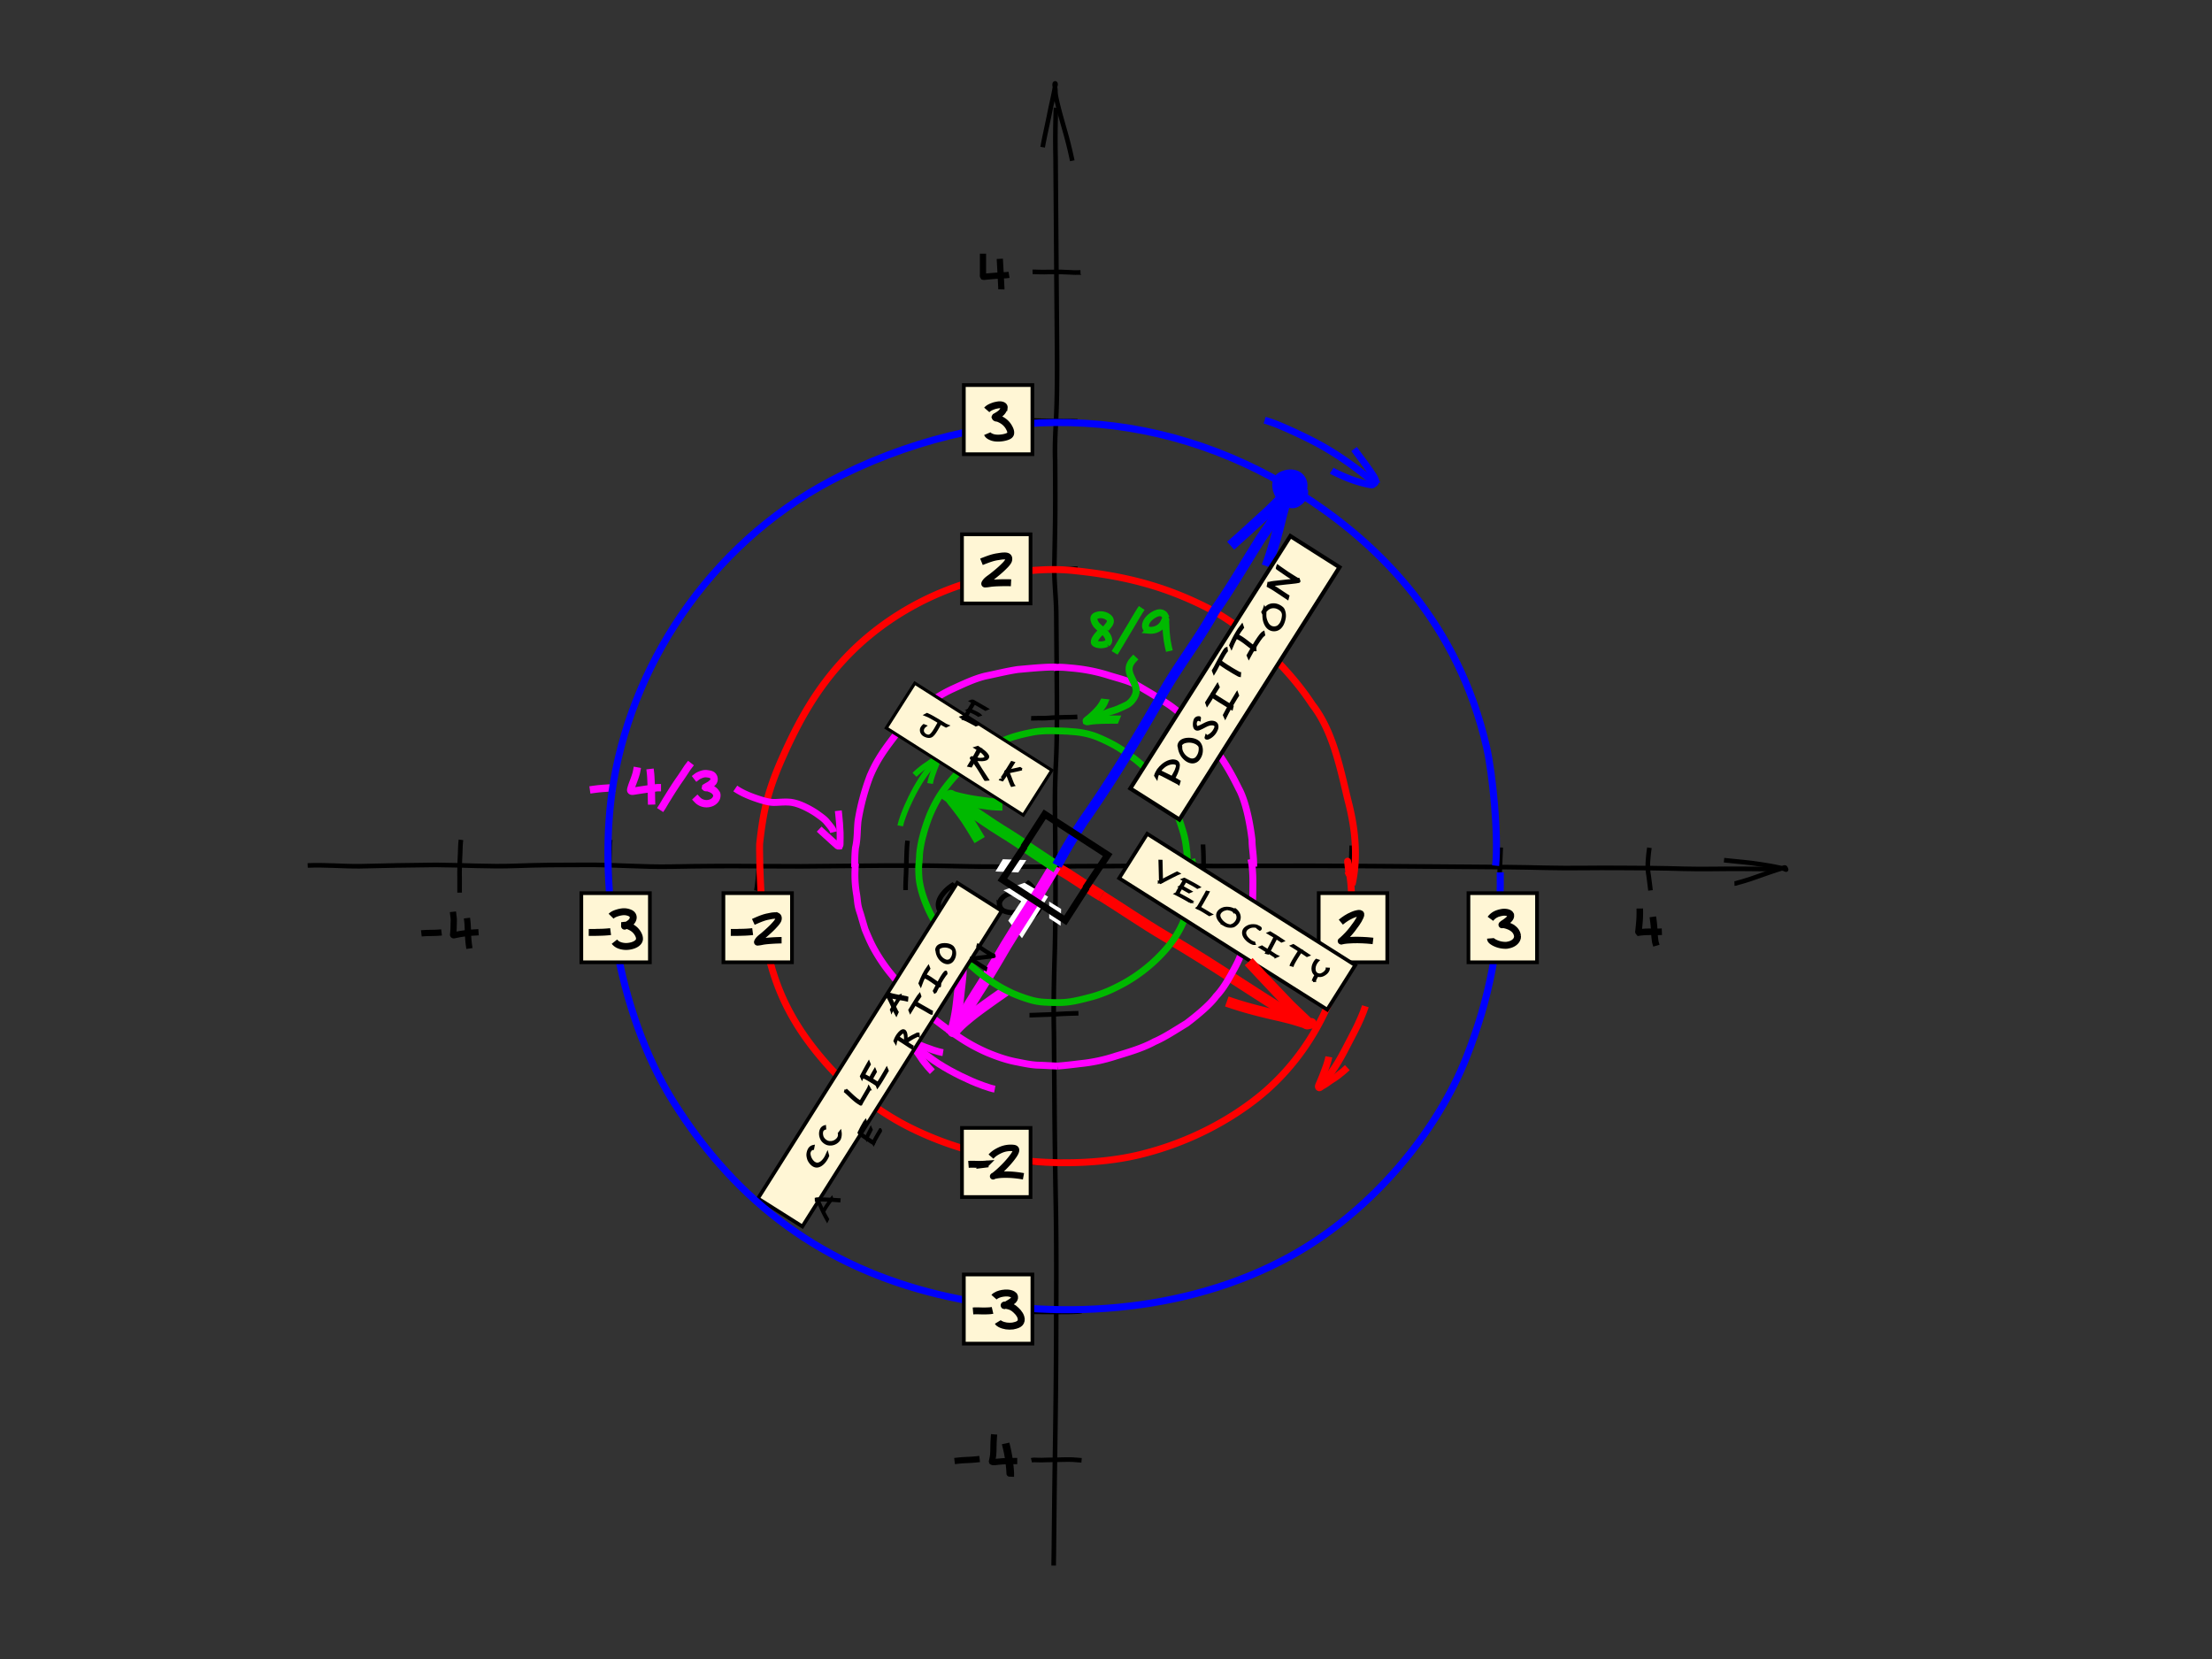 <svg xmlns="http://www.w3.org/2000/svg" width="480" height="360" viewBox="0 0 127 95.25"><rect x="0" y="0" width="127" height="95.25" fill="#333333" stroke="none"/><path d="M17.665 49.69c.993-.045 1.986.053 2.98.045 1.465-.037 2.93-.066 4.395-.077 1.521.009 3.039.112 4.557.055 1.329-.052 2.66-.058 3.99-.058 1.661-.014 3.32.136 4.98.101 1.65-.034 3.301-.04 4.952-.025 1.65.015 3.298.011 4.947-.013 1.566-.022 3.133-.025 4.7-.02 1.312.01 2.622.066 3.934.058 1.229-.006 2.456.02 3.684-.01 1.336-.03 2.674-.011 4.011-.027 1.647-.054 3.294-.003 4.942.004 1.868-.008 3.735-.015 5.603-.012 1.494.002 2.987.012 4.48.023 1.462.01 2.923.022 4.384.033 1.512.01 3.024.018 4.535.057 1.41.035 2.82-.006 4.23.007 1.231.002 2.46.012 3.69.05 1.15.034 2.3-.01 3.45.002l1.759.015" style="display:inline;fill:none;stroke:#000;stroke-width:.265;stroke-dasharray:none"/><path d="M98.983 49.387c.532.054 1.065.104 1.596.165.575.082 1.153.164 1.718.298-.03-.055.255.093.25.077-.062-.17-.06-.125-.234-.075-.628.189-1.24.42-1.86.63-.313.097-.31.1-.61.182-.227.063-.15.058-.262.061M61.564 9.23a23.492 23.492 0 0 0-.328-1.374c-.213-.778-.455-1.546-.616-2.343-.017-.14-.026-.178-.026-.311 0-.061-.022-.21-.026-.214-.062-.277.086-.235.014-.06-.064.435-.202.985-.302 1.484-.133.682-.295 1.355-.417 2.04" style="display:inline;fill:none;stroke:#000;stroke-width:.265;stroke-dasharray:none"/><path d="M60.496 89.884c0-.257.007-.513.01-.77.018-1.652.032-3.305.057-4.957.04-2.648.075-5.296.077-7.947.006-2.418.02-4.837-.026-7.253a550.262 550.262 0 0 1-.074-5.922l-.028-3.749c-.033-1.44-.004-2.88.038-4.32.042-1.354.05-2.708.05-4.062-.001-1.244-.012-2.488-.021-3.732a45.68 45.68 0 0 1 .044-3.312c.048-.919.058-1.838.06-2.757 0-1.012-.008-2.023-.016-3.034l-.022-2.827c-.008-.845-.106-1.685-.114-2.53.019-1.06.043-2.12.053-3.18.008-1.035.001-2.07-.005-3.106-.033-.926.033-1.851.073-2.777.035-.907.04-1.814.04-2.721-.002-.739-.008-1.477-.014-2.215a2689.304 2689.304 0 0 1-.032-4.151l-.021-2.841-.021-2.71a46.13 46.13 0 0 1 .023-2.825" style="display:inline;fill:none;stroke:#000;stroke-width:.265;stroke-dasharray:none"/><path d="m26.467 48.219-.01.072c-.032.283-.026.569-.044.853-.02.414-.032.828-.025 1.243l-.001.862M35.036 48.23c0 .012-.037.248-.037.552-.012.488-.035.977-.018 1.465.012.286.035.57.032.857M43.426 51.135c.074-.435.106-.876.142-1.316.038-.474.04-.95.068-1.423M52.107 48.267a5.835 5.835 0 0 0-.042.495c-.025.462-.026.925-.044 1.388-.014.318-.032.635-.027.954M69.072 48.484c0 .04.002.078.003.117.028.44.029.881.025 1.323 0 .383 0 .767-.002 1.15M77.608 48.546c-.015.471-.033.942-.058 1.412-.016.39-.034.782.005 1.17M86.162 48.658c-.013.334-.026.667-.041 1-.019.439-.043.88-.011 1.318M94.7 48.673a7.51 7.51 0 0 0-.068.58c-.033.337-.04.672.022 1.006.038.287.074.575.108.863M59.106 58.285c.124 0 .248-.005.372-.01.25-.011.499-.018.748-.027.273-.01.545-.03.817-.042.247-.013.494-.018.741-.026l.133-.004M61.952 66.708h-.032c-.033.004-.066.011-.1.016-.05.006-.101.009-.152.016a2.979 2.979 0 0 1-.378.001c-.125-.007-.25-.013-.376-.026a2.083 2.083 0 0 0-.332-.002c-.1.01-.199.031-.3.037a4.922 4.922 0 0 1-.443.03c-.153-.003-.306-.008-.46-.009l-.15.002c-.023.001-.046 0-.068.003l-.012.003M59.106 75.33l.02-.001.04.001c.035 0 .069-.005.103-.006.066-.004.081-.004.15-.006.21 0 .42.004.63.005a97.464 97.464 0 0 0 1.3-.001c.148-.002.296-.008.445-.014.084-.003.168-.012.25-.023l.007-.006M59.22 83.842a.693.693 0 0 1 .214-.02c.142.005.284.009.426.007.143-.005.285-.01.428-.011.149-.001.297-.002.446-.007a15.39 15.39 0 0 1 .839-.008l.36.027.165.014M59.201 41.239c.09.004.217-.006.331-.002.053-.01.109-.006.161-.005.181.007.362 0 .542-.014.173-.015.347-.023.521-.027.161-.003.322-.01.483-.013.153-.002.306-.003.46-.011l.157-.01M59.29 32.7c.104 0 .236-.006.355-.018l.516.004c.18.006.362.01.543.007.17-.001.34-.008.511-.014.13-.002.258-.007.387-.017.046 0 .094-.011.14-.01l.13.003M59.255 24.154c.094-.022.193-.008.288-.004.18.007.361.008.541.01.178 0 .356 0 .534.005.146.002.291.014.437.015.14 0 .282-.002.423-.004.102-.004.203.006.305.01h.082M59.284 15.61c.073-.002.146-.001.219.002.156.006.313.008.47.009.163-.005.326-.006.49-.004.176-.002.352-.008.528-.001.148.009.297.012.445.019.11.006.222.014.333.013a10.924 10.924 0 0 0 .268-.008" style="display:inline;fill:none;fill-opacity:1;stroke:#000;stroke-width:.265;stroke-dasharray:none;stroke-opacity:1"/><g style="display:inline"><path d="M31.347-32.078c.83 2.5.599 5.43-.086 7.861-1.048 3.724-4.276 6.692-7.548 8.44-4.024 2.151-9.1 2.21-13.537 1.17-4.36-1.023-7.743-3.387-10.22-7.255-2.178-3.4-2.943-8.35-2.3-12.05.812-4.685 3.997-9.238 8.808-11.532 6.246-2.979 12.375-2.768 17.505 1.09 2.803 2.109 6.01 5.418 7.114 9.722.178.696.526 1.766.489 2.482" style="fill:none;stroke:#00f;stroke-width:.397;stroke-dasharray:none"/><path d="M110.049-52.753c.036-.814-.083-1.62-.415-2.37-.107-.24-.239-.47-.358-.705-.88-1.547-2.079-2.89-3.455-4.013-.322-.263-.661-.503-.992-.755-1.337-.899-2.73-1.733-4.25-2.285-.931-.337-1.38-.416-2.346-.647-1.735-.332-3.515-.444-5.272-.215-1.038.135-1.577.3-2.574.55-1.454.424-2.86 1.078-4.049 2.03-.67.537-.853.792-1.431 1.43a11.258 11.258 0 0 0-2.286 5.016c-.07.39-.103.788-.154 1.182-.113 1.444-.1 2.907.193 4.331.186.905.32 1.205.622 2.081.726 1.756 1.735 3.415 3.112 4.74.283.272.594.515.892.772 1.342 1.055 2.891 1.778 4.511 2.295 1.014.324 1.5.408 2.525.636 1.477.308 2.989.427 4.493.287.98-.09 1.25-.179 2.208-.385a15.488 15.488 0 0 0 4.283-1.757c.83-.496 1.022-.669 1.79-1.24 1.167-.944 2.255-2.038 2.955-3.383.105-.203.186-.417.28-.625.472-1.172.608-2.423.57-3.676-.091-1.127-.503-2.17-.994-3.175" style="fill:none;stroke:#00f;stroke-width:.265;stroke-dasharray:none"/><path d="M126.678-21.423c.103 1.274.214 2.548.337 3.82.055 1.003.25 1.992.368 2.987.011-.437-.053.33.427-.263.056-.069-.095-.15-.144-.224a28.3 28.3 0 0 0-1.15-1.588c-.965-1.188-1.913-2.39-2.73-3.685" style="fill:red;stroke:red;stroke-width:.011"/><path d="M71.557 122.646c1.072.719 2.212 1.323 3.362 1.906.649.352.528.275 1.092.618.102.063.203.126.303.19.066.042.117.13.195.13.543.002.042.085-.013-.179-.435-.714-.907-1.407-1.294-2.15-.521-.922-1.035-1.849-1.539-2.78" style="fill:none;stroke:red;stroke-width:.609;stroke-dasharray:none"/><circle cx="108.3" cy="-53.617" r="13.126" style="fill:none;stroke:#f0f;stroke-width:.265;stroke-dasharray:none"/><path d="M75.55-15.437c.129-.02.307-.165.498-.25.183-.114.378-.207.562-.318.383-.204.77-.4 1.155-.602.216-.109.434-.214.645-.33.014-.012.027-.025.042-.036.004-.002.01 0 .012-.004.067-.152.09-.04-.025-.165-.062-.055-.133-.082-.207-.126-.2-.055-.398-.12-.592-.194-.407-.15-.805-.323-1.2-.5-.251-.105-.506-.2-.755-.31" style="fill:none;stroke:#00f;stroke-width:.609;stroke-dasharray:none"/><path d="M70.947-14.02c.384-.199.794-.39 1.223-.467.23-.054.464-.111.703-.117.036-.001.072.004.108.007.004 0 .015.006.012.003-.015-.012-.032-.022-.048-.033-.015.006-.035.005-.045.017-.032.038-.052.085-.079.126a3.418 3.418 0 0 1-.112.16c-.161.214-.344.413-.518.617-.27.3-.513.621-.775.927-.12.137-.248.268-.377.398-.167.18-.04.358.157.444.02.008.196-.02.213-.022.488-.11.99-.143 1.487-.194.207-.027.416-.037.625-.041l.209-.513a4.5 4.5 0 0 0-.66.03c-.506.052-1.018.077-1.515.184l-.1.023c-.021.005-.069-.006-.062.013.016.052.086.073.105.123.062.16-.034.28.037.201.133-.137.265-.277.388-.424.258-.309.506-.626.773-.926.23-.271.643-.7.751-1.04.023-.073.026-.15.039-.224-.03-.074-.04-.158-.087-.223-.207-.292-.84-.1-1.112-.055-.613.166-1.23.335-1.778.668z" style="fill:none;stroke:#00f;stroke-width:.397"/><path d="m31.636-46.698-.16.161c-.402.396-.82.775-1.236 1.157-.34.346-.722.724-.994 1.035M46.856-26.473c.276-.341.578-.66.885-.972.37-.42.818-.762 1.196-1.17l.059-.102" style="fill:none;stroke:red;stroke-width:.397"/><path d="M30.3-45.517c.409.346.698.67 1.111 1.01.49.378.827.772 1.26 1.214.415.464 1.076.97 1.498 1.429.415.435.826.874 1.23 1.319.468.499.926 1.005 1.401 1.496.552.54 1.106 1.079 1.65 1.627.506.5 1.016.997 1.503 1.516.479.523.986 1.019 1.49 1.517.462.434.902.89 1.352 1.335.377.367.737.75 1.07 1.158.338.438.797.842 1.178 1.243.332.359.734.725 1.024 1.118.315.428.85.79 1.201 1.189.2.245.41.483.604.733" style="fill:none;stroke:red;stroke-width:.397"/><path d="M126.28-26.357c.301.038.567.19.807.37.09.089.183.187.231.306.03.076.013.104-.05.065-.027-.06-.167.06-.174.002-.005-.037.14-.028.104-.037-.052-.015-.107.016-.16.021-.124.012-.174.007-.297.005-.166-.007-.426-.06-.56.052-.178.149-.06.34.018.474.15.268.21.43.095.726-.082.111-.176.223-.31.275-.04.016-.108.064-.13.026-.02-.037.124-.016.114-.057-.011-.042-.088-.009-.132-.013-.222-.073-.446-.21-.53-.443-.046-.13-.036-.287-.037-.421a3.12 3.12 0 0 1 .074-.549l-.553-.03c-.038.21-.07.42-.07.634.01.238-.001.376.088.605.13.334.43.547.747.68.078.02.154.065.235.062.522-.022.84-.243 1.053-.698.017-.068.04-.134.051-.203.045-.297-.052-.58-.196-.835-.104-.175.012.055-.133.168-.07.054-.175.024-.261.042-.068.013.4-.044.208.009.358.024.601.01.962-.09a.6.6 0 0 0 .16-.069c.054-.034.097-.082.145-.124.028-.059.067-.114.082-.177.075-.298-.177-.57-.356-.768-.282-.23-.603-.422-.963-.497z" style="fill:red;stroke:none;stroke-width:.397"/><path d="M27.617-41.79c.112-.275.17-.464.056-.767-.146-.347-.462-.49-.816-.528-.39-.015-.821.054-.927.653-.013.077-.011.155-.017.232.049.592.209.779.523 1.053.29.175.48.17.826-.01.152-.08.358-.313.399-.513zM15.121-30.271c.074.014.025 0-.117.054-.016.006.037-.001.053-.01.004-.001-.003-.006-.022-.022-.023-.02-.073-.12-.048-.139.097-.07.236-.065.126-.066l-.018-.004-.237.238c0 .03.05.072.076.087.03.008.103.03.135.026a.451.451 0 0 0 .224-.072.204.204 0 0 0 .064-.088c.035-.087.003-.16-.046-.23-.02-.016-.038-.035-.06-.048-.133-.078-.39.014-.39.123z" style="fill:#00f;stroke:#00f;stroke-width:.397"/><path d="M126.439-39.888v-.663l-.001-1.194c-.014-.433.022-.864.048-1.295.034-.334.004-.667-.019-1a5.913 5.913 0 0 1 .01-.988c.022-.34.032-.68.037-1.02.004-.404.003-.808.003-1.211v-2.607c.003-.433-.043-.864-.034-1.297.012-.278.024-.555.03-.833.005-.292.005-.584.005-.876v-.165l-.552.044v.164c0 .29 0 .579-.006.868-.006.278-.02.556-.03.834-.005.436.039.87.036 1.305a62898.655 62898.655 0 0 1 0 2.606c0 .402 0 .803-.004 1.205-.005.334-.016.667-.039 1a6.523 6.523 0 0 0-.005 1.041c.022.316.049.633.016.95-.027.439-.06.878-.047 1.318V-39.845z" style="fill:none;stroke:#00f;stroke-width:.397"/><path d="M130.674-24.855c.301.038.567.19.806.37.09.088.184.186.232.306.03.076.012.104-.05.064-.027-.059-.167.06-.174.003-.005-.037.14-.028.104-.038-.052-.014-.107.017-.16.022-.125.011-.174.007-.298.004-.165-.006-.425-.06-.559.052-.178.15-.06.34.018.475.15.268.21.43.095.726-.082.111-.176.222-.31.275-.04.016-.108.064-.13.025-.02-.036.124-.015.113-.056-.01-.043-.087-.009-.131-.013-.222-.073-.446-.21-.53-.443-.047-.131-.036-.287-.037-.422.006-.185.036-.367.073-.548l-.553-.03c-.037.21-.069.42-.07.634.012.238 0 .375.09.605.13.334.428.546.745.68.079.02.155.065.236.061.522-.021.839-.242 1.053-.698.017-.067.04-.133.05-.202.045-.297-.051-.58-.195-.836-.105-.174.011.056-.134.169-.069.054-.174.024-.26.041-.068.014.4-.043.208.01.358.024.6.01.961-.09a.6.6 0 0 0 .161-.07c.054-.033.097-.082.145-.123.027-.06.066-.114.082-.177.075-.298-.177-.57-.356-.769-.282-.229-.603-.421-.963-.496z" style="fill:red;stroke:none;stroke-width:.397"/><path d="M81.406 110.899a1.892 1.892 0 0 0-.065.378c-.01.139.011.365.076.519a.885.885 0 0 0 .283.346c.09.068.228.14.338.155a.93.93 0 0 0 .435-.035.594.594 0 0 0 .289-.235.72.72 0 0 0 .13-.345.717.717 0 0 0-.067-.327c-.052-.114-.14-.19-.213-.291-.023-.032-.086-.079-.07-.125.02-.058.11-.046.152-.043.143.013.26.022.402.01.12-.01.226-.025.34-.066a.388.388 0 0 0 .174-.126c.033-.048.049-.125.024-.176a1.028 1.028 0 0 0-.222-.31 1.321 1.321 0 0 0-.34-.225 2.123 2.123 0 0 0-.416-.137 1.525 1.525 0 0 0-.235-.026" style="fill:none;stroke:red;stroke-width:.397;stroke-dasharray:none"/><path d="M58.99 107.568c.905.846 1.792 1.86 2.673 2.735 1.42 1.41 3.18 3.331 4.878 4.992 1.872 1.815 3.68 3.686 5.481 5.565 1.125 1.176 2.268 2.336 3.404 3.501.18.184.351.372.535.551" style="fill:none;stroke:red;stroke-width:.609;stroke-dasharray:none"/><path d="m25.38-40.193 1.593 1.675 1.6-1.675" style="fill:none;stroke:#000;stroke-width:.397;stroke-dasharray:none;stroke-opacity:1"/><path d="M143.996 84.807a9.15 9.15 0 0 1 .562-.656c.234-.282.52-.515.761-.791l.037-.068M143.324 85.319c-.175.23-.367.444-.562.655-.234.283-.52.516-.76.792l-.038.068M141.124 87.566c-.175.23-.367.444-.562.656-.234.282-.52.515-.76.791l-.038.068M137.57 91.233c.174-.229.366-.444.561-.655.234-.283.521-.515.762-.791l.036-.068M136.897 91.745a9.15 9.15 0 0 1-.561.656c-.234.282-.521.515-.761.791l-.037.068M134.697 93.993a9.15 9.15 0 0 1-.561.655c-.234.283-.521.516-.761.792l-.037.067" style="fill:none;stroke:red;stroke-width:.397"/><path d="M-5.183-45.209H8.946v3.016H-5.183z" style="fill:#fff6d5;fill-opacity:1;stroke:#000;stroke-width:.212;stroke-dasharray:none;stroke-opacity:1" transform="rotate(44.946 2.686 -1.111)"/><g style="stroke-width:1.296"><path d="M76.68 30.061c-.058.259-.105.52-.16.779-.05.24-.099.48-.145.72l-.128-.032.147-.72c.054-.26.1-.521.155-.78z" style="display:inline;fill:#000;fill-opacity:1;stroke:#000;stroke-width:.171;stroke-linecap:butt;stroke-linejoin:miter;stroke-miterlimit:4;stroke-dasharray:none;stroke-dashoffset:0;stroke-opacity:1" transform="matrix(.763 0 0 .78 -29.82 -59.66)"/><path d="M76.153 31.533c.184-.056.372-.1.559-.149.265-.072.533-.136.8-.201.097-.023.054-.014.13-.029l.101.088c-.074.011-.032.004-.127.025-.268.064-.536.127-.8.2l-.122.032-.112.03c-.108.029-.218.05-.323.088l-.106-.084z" style="display:inline;fill:#000;fill-opacity:1;stroke:#000;stroke-width:.171;stroke-linecap:butt;stroke-linejoin:miter;stroke-miterlimit:4;stroke-dasharray:none;stroke-dashoffset:0;stroke-opacity:1" transform="matrix(.763 0 0 .78 -29.82 -59.66)"/></g><g style="stroke-width:1.288"><path d="M77.893 31.519c-.133.157-.287.295-.433.44-.12.118-.11.111-.219.23-.096.118-.052.062-.133.168l-.121-.055c.082-.108.037-.05.136-.171.109-.12.1-.114.22-.233.143-.142.294-.278.426-.432l.124.053z" style="display:inline;fill:#000;fill-opacity:1;stroke:#000;stroke-width:.17;stroke-linecap:butt;stroke-linejoin:miter;stroke-miterlimit:4;stroke-dasharray:none;stroke-dashoffset:0;stroke-opacity:1" transform="matrix(.769 0 0 .784 -30.034 -59.462)"/><path d="M77.8 31.382c.165.136.328.274.492.413.154.132.308.264.451.408l-.131.02a7.79 7.79 0 0 0-.448-.404c-.165-.14-.333-.276-.497-.417l.132-.02zM77.472 31.862c.168.163.346.316.523.471l.062.055-.13.023-.062-.055c-.176-.156-.355-.31-.525-.474l.132-.02zM77.04 32.283c.213.18.428.358.637.543.102.091.204.184.302.28l-.131.02a7.558 7.558 0 0 0-.299-.277 18.39 18.39 0 0 0-.639-.537z" style="display:inline;fill:#000;fill-opacity:1;stroke:#000;stroke-width:.17;stroke-linecap:butt;stroke-linejoin:miter;stroke-miterlimit:4;stroke-dasharray:none;stroke-dashoffset:0;stroke-opacity:1" transform="matrix(.769 0 0 .784 -30.034 -59.462)"/></g><path d="M80.23 34.144a.371.371 0 0 0-.162-.219c-.026-.017-.053-.03-.08-.046-.064-.03-.113-.056-.184-.068-.005-.001-.006.008-.011.009-.032.003-.065-.002-.097.001-.087.008-.098.017-.178.045-.095.047-.18.117-.198.228-.012.075 0 .102.016.176a.87.87 0 0 0 .256.392c.078.066.103.072.191.117.033.008.064.022.098.024.007 0 .006-.014.012-.016.033-.011.068-.01.1-.021a.62.62 0 0 0 .197-.115c.028-.024.05-.055.074-.082.017-.03.037-.06.05-.091a.446.446 0 0 0-.022-.36c-.012-.026-.028-.05-.042-.074-.05-.067-.024-.037-.074-.09l.11-.015c.05.06.025.027.074.1.037.07.054.093.074.172a.484.484 0 0 1-.017.304c-.014.035-.036.067-.054.1-.026.03-.05.064-.08.091a.713.713 0 0 1-.205.129c-.035.013-.07.029-.108.03-.135.003-.18-.02-.292-.056-.09-.051-.115-.059-.194-.13a.927.927 0 0 1-.258-.418c-.014-.083-.026-.113-.012-.196a.35.35 0 0 1 .139-.217c.024-.018.051-.032.077-.047.03-.012.058-.027.089-.036a.716.716 0 0 1 .2-.026.94.94 0 0 1 .376.112c.027.018.055.034.08.053a.451.451 0 0 1 .166.242l-.112-.002z" style="display:inline;fill:#000;fill-opacity:1;stroke:#000;stroke-width:.132;stroke-linecap:butt;stroke-linejoin:miter;stroke-miterlimit:4;stroke-dasharray:none;stroke-dashoffset:0;stroke-opacity:1" transform="translate(-48.044 -66.431)"/><g style="stroke-width:1.301"><path d="M79.08 32.453c-.1.121-.211.231-.32.345l-.256.274c-.147.158-.227.231-.377.386-.037.04-.018.023-.13-.052.115-.1.158-.14.39-.392l.256-.275c.105-.112.215-.22.313-.34z" style="display:inline;fill:#000;fill-opacity:1;stroke:#000;stroke-width:.172;stroke-miterlimit:4;stroke-dasharray:none;stroke-opacity:1" transform="matrix(.755 0 0 .782 -28.797 -59.194)"/><path d="M78.779 33.961a17.17 17.17 0 0 0-.638-.583l-.132.028c.222.182.432.38.64.578.04.04.083.078.125.116l.135-.019c-.048-.04-.093-.084-.13-.12z" style="display:inline;fill:#000;fill-opacity:1;stroke:#000;stroke-width:.172;stroke-miterlimit:4;stroke-dasharray:none;stroke-opacity:1" transform="matrix(.755 0 0 .782 -28.797 -59.194)"/></g><path d="M81.363 35.27c.105-.018-.133-.155-.173-.17a.84.84 0 0 0-.142-.031.592.592 0 0 0-.354.07c-.032.018-.057.046-.086.07-.017.03-.04.058-.051.091-.054.166.04.346.135.475.026.035.065.079.097.11a.47.47 0 0 0 .146.106l.006.072c-.061-.012-.076-.023-.118-.05a.861.861 0 0 1-.136-.116c-.03-.034-.071-.076-.097-.113-.103-.147-.191-.336-.13-.52a.337.337 0 0 1 .15-.185.535.535 0 0 1 .116-.054c.187-.063.353-.035.533.037a.974.974 0 0 1 .21.176c.03.047-.008.087-.05.095z" style="display:inline;fill:#000;fill-opacity:1;stroke:#000;stroke-width:.132;stroke-miterlimit:4;stroke-dasharray:none;stroke-opacity:1" transform="translate(-48.044 -66.431)"/><g style="stroke-width:1.287"><path d="M81.943 35.46c.266.25.53.502.783.765l.033.037-.133.019-.032-.036c-.25-.265-.516-.515-.784-.762z" style="display:inline;fill:#000;fill-opacity:1;stroke:#000;stroke-width:.17;stroke-miterlimit:4;stroke-dasharray:none;stroke-opacity:1" transform="matrix(.769 0 0 .784 -29.17 -58.592)"/><path d="M82.32 35.934c-.212.246-.422.493-.636.737a9.46 9.46 0 0 1-.228.249l-.12-.06c.083-.083.162-.172.23-.245.213-.243.423-.489.63-.737z" style="display:inline;fill:#000;fill-opacity:1;stroke:#000;stroke-width:.17;stroke-miterlimit:4;stroke-dasharray:none;stroke-opacity:1" transform="matrix(.769 0 0 .784 -29.17 -58.592)"/><path d="M81.116 36.337c.148.154.307.297.462.445.09.086.165.164.253.251.078.082.158.163.247.233l-.132.026a4.516 4.516 0 0 1-.245-.238c-.236-.236-.481-.461-.718-.695z" style="display:inline;fill:#000;fill-opacity:1;stroke:#000;stroke-width:.17;stroke-miterlimit:4;stroke-dasharray:none;stroke-opacity:1" transform="matrix(.769 0 0 .784 -29.17 -58.592)"/></g><g style="stroke-width:1.293"><path d="M83.01 36.51c.269.264.602.603.864.874l.087.09-.131.02-.086-.09a31.58 31.58 0 0 0-.868-.872z" style="display:inline;fill:#000;fill-opacity:1;stroke:#000;stroke-width:.171;stroke-miterlimit:4;stroke-dasharray:none;stroke-opacity:1" transform="matrix(.769 0 0 .778 -28.78 -58.168)"/><path d="m83.504 37.023-.037.045c-.087.095-.182.183-.274.273-.165.162-.095.092-.258.26a4.825 4.825 0 0 0-.214.238.652.652 0 0 0-.09.125l-.122-.064c.024-.042.06-.08.091-.118a5.25 5.25 0 0 1 .217-.239c.167-.173.09-.095.258-.262.09-.09.184-.176.27-.269l.035-.043z" style="display:inline;fill:#000;fill-opacity:1;stroke:#000;stroke-width:.171;stroke-miterlimit:4;stroke-dasharray:none;stroke-opacity:1" transform="matrix(.769 0 0 .778 -28.78 -58.168)"/></g><g style="stroke-width:1.287"><path d="M84.253 37.645a.961.961 0 0 0-.34.37c-.025.049-.039.102-.057.153-.005.053-.018.105-.015.158.01.174.079.255.226.345.019.012.06.02.079.023a.715.715 0 0 0 .331-.068c.1-.043.21-.118.263-.216.007-.01.008-.024.011-.037l.13.037c-.007.018-.01.038-.017.052a.628.628 0 0 1-.282.244.866.866 0 0 1-.174.063.674.674 0 0 1-.183.021.61.61 0 0 1-.398-.178.485.485 0 0 1-.115-.311c-.003-.057.011-.114.017-.17.02-.056.035-.113.06-.165.07-.14.193-.284.32-.376l.028-.015z" style="fill:#000;fill-opacity:1;stroke:#000;stroke-width:.17;stroke-miterlimit:4;stroke-dasharray:none;stroke-opacity:1" transform="matrix(.775 0 0 .779 -29.129 -57.965)"/><path d="M84.026 38.652c-.117.116-.237.233-.325.374-.007.014-.009.019-.009.026l-.134-.022a.158.158 0 0 1 .018-.054c.089-.145.211-.264.33-.385z" style="fill:#000;fill-opacity:1;stroke:#000;stroke-width:.17;stroke-miterlimit:4;stroke-dasharray:none;stroke-opacity:1" transform="matrix(.775 0 0 .779 -29.129 -57.965)"/></g><path d="M30.869-41.24a34.6 34.6 0 0 1-.49-.605 16.143 16.143 0 0 0-1.448-1.615c-.547-.533-1.405-1.219-1.934-1.611a7.496 7.496 0 0 0-.603-.398" style="fill:none;fill-opacity:1;stroke:#00f;stroke-width:.397;stroke-dasharray:none;stroke-opacity:1"/><path d="M28.976-42.303c.071.077.08.086.1.098.314.261.639.514.991.723.154.09.308.177.469.253.016.008.175.086.202.075.11-.042.17-.048.18-.121.004-.036.012-.072.012-.109a.824.824 0 0 0-.047-.189c-.063-.183-.137-.363-.205-.544-.128-.314-.263-.625-.391-.94" style="fill:none;fill-opacity:1;stroke:#00f;stroke-width:.397;stroke-dasharray:none;stroke-opacity:1"/><path d="M56.234 118.052v34.131" style="fill:none;fill-opacity:1;stroke:#000;stroke-width:.397;stroke-dasharray:none;stroke-opacity:1"/><g style="stroke-width:.906"><path d="M55.189 53.13a2.21 2.21 0 0 0-.458.381c-.042.047-.08.097-.119.146-.132.189-.234.406-.191.642.022.122.054.16.112.264a.978.978 0 0 0 .392.334c.034.014.018.008.047.018l.045-.065v0c-.025-.007-.011-.003-.041-.014a.896.896 0 0 1-.372-.306c-.054-.095-.084-.13-.105-.24-.042-.223.06-.426.185-.602.04-.047.076-.096.117-.14a2.01 2.01 0 0 1 .449-.366zM55.976 53.627c-.143-.053-.302.007-.435.063a.555.555 0 0 0-.3.35c-.007.029-.007.058-.011.087.003.029.004.058.01.086.031.127.126.215.24.27.033.015.068.025.101.038.173.053.356.06.532.021.042-.01.083-.022.124-.034.18-.074.242-.16.281-.346a.48.48 0 0 0-.1-.355c-.017-.02-.036-.037-.054-.056a.793.793 0 0 0-.38-.162c-.085.004-.037-.003-.142.028l.056.056v0c.014-.019.002-.006.05-.013a.723.723 0 0 1 .351.137c.017.016.034.031.05.049a.406.406 0 0 1 .09.31c-.036.165-.095.235-.255.294a.96.96 0 0 1-.556.008c-.137-.049-.27-.103-.31-.258-.006-.024-.006-.048-.01-.072.004-.025.004-.05.01-.075.036-.144.153-.246.281-.309.101-.04.215-.087.325-.057zM57.023 54.485a1.492 1.492 0 0 1-.296.352c-.063.054-.033.03-.09.07l.065.044v0c.06-.045.029-.02.094-.076.117-.11.227-.23.304-.371zM58.302 53.548a1 1 0 0 0-.409.146c-.027.018-.052.039-.078.058-.095.091-.193.202-.212.338-.004.025-.002.05-.003.075a.445.445 0 0 0 .212.35c.03.018.063.03.094.045.162.051.341.092.512.06.043-.008.084-.022.126-.033a.613.613 0 0 0 .315-.312c.01-.026.014-.053.02-.08a.54.54 0 0 0-.082-.37c-.016-.024-.037-.045-.056-.067-.136-.12-.303-.2-.473-.263l-.046.064v0c.162.056.32.134.453.243.017.019.036.036.05.056.07.095.088.215.076.33-.006.022-.01.045-.018.066a.538.538 0 0 1-.292.275c-.174.057-.363.021-.535-.03-.028-.012-.059-.022-.086-.037a.373.373 0 0 1-.19-.302c0-.02-.002-.042.001-.062.019-.124.113-.222.2-.303a.873.873 0 0 1 .397-.172zM59.091 53.082c.177.117.3.293.412.47.102.184.21.382.222.597.003.036-.002.071-.003.107-.025.175-.135.3-.263.411l-.038.035.069.039v0l.038-.035c.14-.128.247-.26.273-.455 0-.039.004-.077.002-.116-.015-.223-.124-.428-.23-.62-.117-.182-.243-.364-.425-.488z" style="fill:#fff6d5;fill-opacity:1;stroke:#000;stroke-width:.192;stroke-linecap:square;stroke-dasharray:none;stroke-opacity:1" transform="matrix(1.1 0 0 1.107 -6.022 -8.038)"/></g><path d="M63.24 51.437c1.093.679 2.395 1.576 3.647 2.313 1.516.88 2.988 1.827 4.454 2.783.916.598 1.845 1.178 2.769 1.764.145.092.286.191.434.278" style="display:inline;fill:none;stroke:red;stroke-width:.609;stroke-dasharray:none"/><path d="M60.748 49.867c.731.4 1.459.943 2.173 1.374l.32.196" style="display:inline;fill:none;stroke:red;stroke-width:.635;stroke-dasharray:none"/><path d="M26.207-11.279h25.646" style="fill:none;fill-opacity:1;stroke:#f0f;stroke-width:.423;stroke-linecap:square;stroke-dasharray:none"/><path d="M57.138-6.296h7.584M37.964-18.546l.828.462.829.461 2.484 1.385 2.485 1.384" style="fill:none;fill-opacity:1;stroke:#f0f;stroke-width:.423;stroke-linecap:butt;stroke-dasharray:none"/></g><g style="display:inline"><path d="M78.392 57.773c-.122.388-.393.993-.578 1.354-.434.824-.857 1.73-1.346 2.399-.142.23-.305.356-.447.586" style="fill:none;fill-opacity:1;stroke:red;stroke-width:.397;stroke-dasharray:none;stroke-opacity:1"/><path d="M76.293 60.676c-.032.184-.09.363-.149.54-.12.333-.246.664-.388.988-.023.055-.09.171-.045.226.052.064.104-.022.22-.087.23-.12.327-.223.606-.397.219-.137.334-.238.559-.418.045-.036.212-.187.259-.231M77.627 50.797c.367-1.59.177-3.288-.236-4.852-.447-1.852-.862-3.982-2.046-5.495-1.359-2.092-3.793-4.418-6.01-5.545-2.541-1.293-4.876-1.862-7.78-2.154-1.668-.164-3.687.084-5.46.56-2.841.762-5.562 2.33-7.603 4.518-1.618 1.736-2.627 3.543-3.59 5.717-.855 1.935-1.09 3.128-1.283 4.86-.018.158.002.825.006 1.254.05 1.674.193 4.002.562 5.45.59 2.318 1.657 4.15 3.308 6.014 1.306 1.475 3.179 2.86 4.942 3.707a19.056 19.056 0 0 0 6.776 1.844c1.987.172 4.278.09 6.215-.379 2.392-.579 4.686-1.659 6.603-3.133 2.236-1.719 3.89-4.15 4.762-6.916.464-1.473 1.012-3.897.719-5.895-.288-1.965-.04-.114-.063-.17-.02-.053-.065-.157-.065-.157" style="fill:none;fill-opacity:1;stroke:red;stroke-width:.397;stroke-dasharray:none;stroke-opacity:1"/><g style="stroke:#f0f;stroke-width:.984"><path d="M72.328 61.58c-.068.329-.317.963-.485 1.331-.341.747-.833 1.683-1.42 2.42-.168.213-.32.452-.466.588" style="fill:none;fill-opacity:1;stroke:#f0f;stroke-width:.39;stroke-dasharray:none;stroke-opacity:1" transform="matrix(.015 1.02 -1.013 .015 118.41 -12.165)"/><path d="M70.23 64.482c-.033.185-.091.363-.15.541-.12.333-.247.664-.388.988-.023.055-.09.171-.046.226.053.063.105-.023.221-.087.23-.121.327-.223.606-.398.219-.136.334-.237.559-.417.045-.036.212-.187.259-.231" style="fill:none;fill-opacity:1;stroke:#f0f;stroke-width:.39;stroke-dasharray:none;stroke-opacity:1" transform="matrix(.015 1.02 -1.013 .015 118.41 -12.165)"/></g><path d="M60.735 61.207c-.345-.01-.656-.037-1.158-.052-.325-.008-.836-.11-1.156-.177-.603-.107-1.184-.312-1.748-.548a10.118 10.118 0 0 1-1.475-.793c-.868-.572-1.616-1.165-2.308-1.722-.381-.326-.727-.741-1.125-1.233-.166-.205-.394-.501-.553-.697a9.796 9.796 0 0 1-.978-1.415c-.227-.392-.382-.768-.558-1.186-.04-.096-.247-.842-.282-.94-.195-.561-.135-.666-.238-1.253a6.409 6.409 0 0 1-.037-1.617M71.82 49.323c.027.13.055.261.066.395.041.363.052.728.046 1.093-.002.398-.003.798-.037 1.195-.046.429-.117.855-.21 1.275-.115.464-.23.928-.392 1.378-.141.467-.388.886-.622 1.314-.29.51-.522.88-.858 1.236-.315.437-.977 1.007-1.688 1.548-.617.374-1.28.812-1.836 1.047-.667.369-1.486.606-2.213.827a9.575 9.575 0 0 1-2.09.441c-.469.06-.938.11-1.25.133" style="fill:none;fill-opacity:1;stroke:#f0f;stroke-width:.397;stroke-linecap:butt;stroke-dasharray:none"/><path d="M56.437 14.566a507.62 507.62 0 0 1 0 1.22c0 .058-.01.056.023.103l.017.004c.04.004.09-.007.128-.01.162-.016.044-.006.23-.021.294-.028.589-.046.883-.06.073-.003.144-.012.215-.024" style="fill:none;fill-opacity:1;stroke:#000;stroke-width:.358;stroke-dasharray:none;stroke-opacity:1"/><path d="M57.403 14.86c.012.292.027.583.047.874.018.255.03.51.04.764 0 .039.003.077.002.116M24.191 53.587c.204-.022.41-.022.615-.025.169 0 .338-.008.506-.024l.04-.005" style="fill:none;fill-opacity:1;stroke:#000;stroke-width:.358;stroke-dasharray:none;stroke-opacity:1"/><path d="m26.025 52.527.007.061c.012.092.023.175.021.268l-.007.285a4.667 4.667 0 0 1-.029.491c-.011.047-.003.072.054.066a6.907 6.907 0 0 1 1.212-.162l.014-.001" style="fill:none;fill-opacity:1;stroke:#000;stroke-width:.358;stroke-linecap:square;stroke-dasharray:none;stroke-opacity:1"/><path d="m26.926 54.28-.01-.07a7.762 7.762 0 0 1-.046-.564c-.012-.252-.01-.505-.039-.756" style="fill:none;fill-opacity:1;stroke:#000;stroke-width:.358;stroke-linecap:square;stroke-dasharray:none;stroke-opacity:1"/><path d="M94.149 52.35c.002.17-.005.339-.016.507a22.14 22.14 0 0 1-.056.58c-.007.068-.023.05.022.103.125-.019.252-.028.378-.037.234-.008.468-.005.701 0l.048-.002" style="fill:none;fill-opacity:1;stroke:#000;stroke-width:.377;stroke-linecap:square;stroke-dasharray:none;stroke-opacity:1"/><path d="M95.047 54.115c-.007-.023-.009-.047-.013-.07a5.792 5.792 0 0 1-.054-.567 6.72 6.72 0 0 0-.058-.652" style="fill:none;fill-opacity:1;stroke:#000;stroke-width:.377;stroke-linecap:square;stroke-dasharray:none;stroke-opacity:1"/><path d="M54.982 83.864c.154-.019.308-.027.463-.036.188-.007.376-.016.563-.035l.06-.007M57.061 82.531c-.015.18-.019.361-.023.542-.003.154.001.309-.016.462-.006.05-.019.123-.027.173-.013.071-.026.143-.044.214.004.026.125.035.237.016l.068-.011c.27-.032.402-.032.673-.038.099-.002.197-.004.296-.004" style="fill:none;fill-opacity:1;stroke:#000;stroke-width:.358;stroke-linecap:square;stroke-dasharray:none;stroke-opacity:1"/><path d="M57.74 83.056c.053.218.1.437.133.659.038.242.066.485.083.729.002.053.008.106.007.158 0 .005 0 0 0 0l.08.003v-.008c0-.055-.005-.109-.008-.163a9.146 9.146 0 0 0-.084-.734 8.042 8.042 0 0 0-.133-.661z" style="fill:none;fill-opacity:1;stroke:#000;stroke-width:.358;stroke-dasharray:none;stroke-opacity:1"/><path d="M41.534 51.279h3.936v3.969h-3.936z" style="fill:#fff6d5;fill-opacity:1;stroke:#000;stroke-width:.212;stroke-dasharray:none;stroke-opacity:1"/><path d="M41.958 53.535c.214.002.428 0 .642-.008a6.5 6.5 0 0 0 .561-.034l.053-.007M-7.747 56.595a.66.66 0 0 0 .22.18c.036.015.071.032.109.044.249.08.512.065.758-.02.04-.017.08-.033.118-.053.111-.062.221-.16.234-.294.002-.026-.003-.053-.004-.08-.007-.03-.01-.06-.02-.089a.933.933 0 0 0-.358-.46 1.245 1.245 0 0 0-.308-.148.348.348 0 0 0-.166-.02c-.001.017-.008.034-.003.05.002.006.01-.005.015-.008l.047-.021c.083-.04.165-.08.237-.137.028-.025.06-.047.085-.075.09-.096.151-.239.091-.368-.013-.028-.035-.05-.053-.075-.027-.02-.051-.042-.08-.058a.841.841 0 0 0-.48-.08c-.057.006-.112.02-.168.03-.165.046-.342.097-.465.222" style="fill:none;fill-opacity:1;stroke:#000;stroke-width:.397;stroke-dasharray:none;stroke-opacity:1"/><path d="M75.712 51.279h3.936v3.969h-3.936z" style="fill:#fff6d5;fill-opacity:1;stroke:#000;stroke-width:.212;stroke-dasharray:none;stroke-opacity:1"/><path d="M128.733 56.406c.006.086.024.1.09.16.03.02.06.042.09.06.227.13.49.19.751.178.061-.013.124-.022.184-.04.158-.046.315-.143.393-.293.015-.03.023-.064.034-.095.003-.034.01-.067.008-.1a.617.617 0 0 0-.192-.383c-.028-.029-.062-.052-.093-.078-.035-.02-.07-.043-.105-.062a1.43 1.43 0 0 0-.472-.144c-.007.001-.015.001-.022.004-.004.003-.012.015-.01.012.06-.064.14-.102.21-.155.108-.08.268-.186.29-.333.003-.025-.003-.05-.004-.076-.013-.02-.021-.045-.039-.062-.094-.093-.292-.103-.414-.09-.057.007-.114.022-.17.033-.046.015-.093.026-.137.044a.852.852 0 0 0-.397.297" style="fill:none;fill-opacity:1;stroke:#000;stroke-width:.397;stroke-dasharray:none;stroke-opacity:1"/><path d="M55.232 64.758h3.936v3.969h-3.936z" style="fill:#fff6d5;fill-opacity:1;stroke:#000;stroke-width:.212;stroke-dasharray:none;stroke-opacity:1"/><path d="M56.725 66.819c-.048.01-.097.014-.145.02a5.12 5.12 0 0 1-.57.008c-.135-.003-.271-.007-.406.004" style="fill:none;fill-opacity:1;stroke:#000;stroke-width:.397;stroke-dasharray:none;stroke-opacity:1"/><path d="M57.184 104.096c.03.05.01.024.063.072.024.015.046.032.07.045.222.117.474.143.72.116.186-.041.444-.084.487-.313.006-.03.003-.062.004-.094-.007-.032-.01-.066-.02-.098-.065-.208-.232-.371-.396-.504-.038-.024-.075-.05-.115-.073-.131-.072-.335-.1-.428-.124-.03 0-.034.036-.007.039.08-.013.187-.098.28-.146.122-.072.34-.194.302-.37-.005-.026-.023-.048-.034-.071-.023-.019-.042-.041-.067-.056-.167-.102-.41-.098-.594-.066-.17.03-.373.095-.483.222" style="fill:none;fill-opacity:1;stroke:#000;stroke-width:.397;stroke-dasharray:none;stroke-opacity:1"/><path d="M55.232 30.677h3.936v3.969h-3.936z" style="fill:#fff6d5;fill-opacity:1;stroke:#000;stroke-width:.212;stroke-dasharray:none;stroke-opacity:1"/><path d="M-6.72 34.634c.116-.133.29-.192.452-.248.145-.031.302-.078.447-.02.055.02.108.068.1.132a.6.6 0 0 1-.184.313c-.098.086-.212.15-.324.215l-.006.01-.005.011c.03.084.133.045.197.084.242.097.435.241.572.46.068.12.144.254.122.397-.02.107-.13.154-.223.187-.23.08-.612.118-.853.023-.1-.04-.218-.094-.264-.201" style="fill:none;fill-opacity:1;stroke:#000;stroke-width:.397;stroke-dasharray:none;stroke-opacity:1"/><path d="M43.252 52.93s.322-.148.488-.206c.111-.04.224-.076.34-.098.108-.02.221-.05.332-.058.07-.005.147-.012.212.017a.13.13 0 0 1 .07.087.258.258 0 0 1-.024.173c-.069.13-.171.23-.27.338-.162.174-.376.359-.537.5-.137.12-.31.222-.382.39-.004.008-.007.02-.001.027.01.011.03.003.045.002.12-.008.236-.042.355-.058.117-.015.236-.026.354-.035.166-.012.333-.02.5-.025.046-.002.14-.002.14-.002" style="display:inline;fill:none;stroke:#000;stroke-width:.37;stroke-dasharray:none;stroke-opacity:1"/><path d="M56.35 32.255s.353-.143.535-.198a2.48 2.48 0 0 1 .37-.09c.118-.016.241-.043.36-.046.077-.003.16-.006.229.028a.14.14 0 0 1 .072.096.278.278 0 0 1-.035.185c-.08.136-.195.24-.307.35-.182.18-.42.369-.601.514-.152.122-.345.223-.43.4-.003.01-.008.022-.001.03.01.012.032.004.048.004.13-.004.256-.035.385-.046.127-.011.255-.017.383-.021.18-.006.36-.007.54-.005.05 0 .15.005.15.005" style="display:inline;fill:none;stroke:#000;stroke-width:.397;stroke-dasharray:none;stroke-opacity:1"/><path d="M76.983 52.945c.194-.162.408-.302.644-.405.045-.02.091-.036.137-.054.046-.014.351-.122.378 0 .004.02-.002.04-.003.06-.01.03-.019.061-.031.09-.113.26-.298.495-.466.718-.163.214-.35.408-.549.59l-.093.082c-.005.004-.02.008-.014.012.005.003.012.004.018.006.223-.054.46-.064.696-.073.344-.007.692.007 1.042.043l.088.011" style="display:inline;fill:none;stroke:#000;stroke-width:.37;stroke-dasharray:none"/><path d="M58.762 67.536a6.292 6.292 0 0 0-.753-.09c-.297-.01-.598-.014-.89.05-.028.007-.083.011-.1.04-.002.003.005-.002.008-.003l.04-.027c.152-.112.293-.238.429-.369.235-.224.483-.487.689-.777.05-.071.2-.29.133-.388-.03-.043-.076-.051-.123-.06a1.448 1.448 0 0 0-.794.135c-.19.09-.363.197-.504.358" style="display:inline;fill:none;stroke:#000;stroke-width:.37;stroke-dasharray:none"/><path d="m57.887 52.86.789 1.006 1.5-2.382-1.355-.8-1.209.43 1.015.634z" style="fill:#fff;fill-opacity:1;stroke:none;stroke-width:.397;stroke-linecap:butt;stroke-dasharray:none"/><path d="M59.305 51.816c.41-.644.687-1.143 1.09-1.793.062-.102.13-.201.19-.306" style="display:inline;fill:none;stroke:#f0f;stroke-width:.688;stroke-dasharray:none"/><path d="M54.6 59.437c.274-.514.647-1.026.942-1.528l.134-.225c.465-.768 1.08-1.683 1.585-2.563.602-1.066 1.392-2.276 2.047-3.307" style="display:inline;fill:none;stroke:#f0f;stroke-width:.661;stroke-dasharray:none"/><path d="M142.061 65.147c-.034-.017-.063-.044-.095-.065a15.474 15.474 0 0 0-1.052-.685c-.175-.106-.347-.218-.526-.316" style="fill:#fff;fill-opacity:.674;stroke:#f0f;stroke-width:.397;stroke-linecap:square;stroke-dasharray:none"/><path d="M135.692 74.007c.057-.147.135-.282.213-.416.138-.237.277-.475.418-.71.186-.313.364-.632.55-.946.195-.321.386-.646.577-.97.183-.318.374-.63.564-.943.242-.397.473-.8.715-1.198.213-.345.424-.692.629-1.044.195-.344.396-.684.603-1.019.148-.238.297-.475.441-.716.133-.225.26-.456.382-.689.09-.164.176-.33.268-.493" style="fill:#fff;fill-opacity:.674;stroke:#f0f;stroke-width:.397;stroke-linecap:square;stroke-dasharray:none"/><path d="M134.352 73.558c.194.122.391.236.593.344.389.216.78.429 1.168.645.225.122.444.253.669.376l.056.033" style="fill:#fff;fill-opacity:.674;stroke:#f0f;stroke-width:.397;stroke-dasharray:none"/><path d="M78.84 66.568c-.033.18-.096.352-.158.522-.066.178-.14.353-.183.538-.002.016-.008.046 0 .063.03.071.158.037.213.03a44.628 44.628 0 0 1 1.256-.184c.046-.006.027-.006.056-.006" style="fill:none;fill-opacity:.674;stroke:#f0f;stroke-width:.423;stroke-linecap:square;stroke-dasharray:none" transform="translate(-42.284 -22.306)"/><path d="M79.69 68.291a20.272 20.272 0 0 1-.005-.206c-.004-.28-.004-.562-.019-.842-.009-.193-.014-.386-.037-.578" style="fill:none;fill-opacity:.674;stroke:#f0f;stroke-width:.423;stroke-linecap:square;stroke-dasharray:none" transform="translate(-42.284 -22.306)"/><path d="M39.543 43.977c-.031.04-.04.05-.073.097-.023.033-.137.209-.15.23l-.224.335c-.277.389-.532.792-.781 1.198-.102.156-.192.32-.289.479l-.01.015M40.034 45.915a.728.728 0 0 0 .778.186c.167-.056.325-.205.343-.383.014-.144-.01-.147-.09-.257-.105-.133-.277-.187-.436-.241-.032.004-.11.005-.12-.006l.002-.01c.132-.082.28-.143.39-.26a.277.277 0 0 0 .046-.374c-.072-.119-.23-.129-.367-.148-.15-.021-.301.033-.452.102a.6.6 0 0 0-.113.069" style="fill:none;fill-opacity:.674;stroke:#f0f;stroke-width:.423;stroke-linecap:square;stroke-dasharray:none"/><path d="m52.567 98.901.014 1.44 1.579-2.662-.897-.046z" style="fill:#fff6d5;fill-opacity:1;stroke:none;stroke-width:.397;stroke-linecap:butt;stroke-dasharray:none"/><path d="m58.018 56.696-.293-.528-1.578 2.6.82-.294zM59.79 52.675l1.437.897.836-1.253-.82-.51h-.944z" style="fill:#fff6d5;fill-opacity:1;stroke:none;stroke-width:.397;stroke-linecap:butt;stroke-dasharray:none" transform="translate(4.763 45.561)"/><path d="m60.234 51.763.006.963.654.425.03-.963z" style="fill:#fff;stroke:none;stroke-width:.132;stroke-linecap:square;stroke-dasharray:none"/><path d="M60.65 38.3a10.89 10.89 0 0 0-.867.026c-.406.024-.875.072-1.338.112-.61.09-1.283.258-1.888.381-.64.16-1.258.458-1.86.733-.601.275-1.18.647-1.696 1.069-.537.44-1.1 1.014-1.432 1.391-.672.861-1.228 1.588-1.638 2.602a13.381 13.381 0 0 0-.663 2.492c-.064.522-.027 1.052-.151 1.568-.04.367-.043.736-.046 1.105" style="fill:none;fill-opacity:1;stroke:#f0f;stroke-width:.397;stroke-linecap:butt;stroke-dasharray:none"/><path d="M71.98 49.757c-.002-.725-.093-1.022-.096-1.533-.078-.669-.308-2.132-.762-2.952-.546-1.11-1.104-2.068-2.168-3.21-.572-.514-1.236-1.198-1.88-1.627-.578-.384-1.114-.7-1.712-1.052-.542-.308-1.255-.458-1.852-.653a9.911 9.911 0 0 0-1.919-.368c-.368-.032-.739-.082-1.107-.03M42.216 45.27c.443.304.961.496 1.485.662.2.056.405.116.615.135.094.009.16.005.253.003.28-.014.557-.037.835-.007.342.047.651.179.948.33.216.113.414.228.604.366.189.136.377.268.5.416.314.38.358.431.401.603" style="fill:none;fill-opacity:1;stroke:#f0f;stroke-width:.397;stroke-linecap:butt;stroke-dasharray:none"/><path d="M47.176 47.74c.07.066.62.56.686.622.062.056.124.111.187.165.021.019.04.045.066.052.03.008.061-.005.092-.007.032-.064.024-.131.025-.201.004-.185.007-.37.002-.553-.014-.359-.04-.716-.081-1.072" style="fill:none;fill-opacity:1;stroke:#f0f;stroke-width:.397;stroke-linecap:square;stroke-dasharray:none"/><path d="M35.127 45.231c-.35.02-.702.042-1.05.092" style="fill:none;fill-opacity:1;stroke:#f0f;stroke-width:.423;stroke-linecap:square;stroke-dasharray:none"/><path d="M55.197 55.473c.004.186-.005.372-.016.558-.036.382-.082.762-.122 1.143-.035.313-.067.626-.118.936-.022.135-.045.25-.07.384a8.311 8.311 0 0 1-.17.676c-.013.062-.006.085.084.06.014-.003.02-.02.03-.03.098-.106-.033.034.095-.103.214-.244.462-.455.712-.66.38-.315.78-.601 1.18-.888.237-.171.476-.338.716-.505" style="fill:none;fill-opacity:.674;stroke:#f0f;stroke-width:.609;stroke-linecap:square;stroke-dasharray:none"/><g style="stroke:#00b900;stroke-width:.948;stroke-opacity:1"><path d="M44.504 63.574c.059-.092.135-.172.197-.262.071-.115.081-.224-.016-.33-.02-.022-.044-.039-.067-.058a.71.71 0 0 0-.451-.12c-.028.003-.056.01-.083.014-.087.025-.199.054-.224.154-.013.053.001.088.011.14.066.228.206.337.382.48.152.114.279.252.368.419.04.095.08.227-.001.316-.015.017-.036.028-.054.042a.8.8 0 0 1-.522.05c-.173-.059-.195-.1-.135-.266.083-.163.21-.297.34-.424M46.46 62.434c-.215.323-.407.66-.603.993-.25.416-.495.836-.747 1.25-.091.147-.05.079-.125.205" style="display:inline;fill:none;fill-opacity:1;stroke:#00b900;stroke-width:.376;stroke-linecap:butt;stroke-dasharray:none;stroke-opacity:1" transform="matrix(1.055 0 0 1.054 16.536 -30.9)"/><path d="M47.709 62.827c-.039-.075-.17-.143-.288-.134-.033.003-.066.012-.098.018a1.164 1.164 0 0 0-.53.367c-.024.031-.044.066-.066.1-.055.115-.1.261-.017.377.049.067.08.066.155.094a.831.831 0 0 0 .62-.195c.03-.026.054-.058.08-.086.077-.087.116-.194.165-.297l.035-.006c.021.027 0 .05 0 .078.003.093.009.187.013.28.006.278.037.555.075.83.027.114.03.173.07.347" style="display:inline;fill:none;fill-opacity:1;stroke:#00b900;stroke-width:.376;stroke-linecap:square;stroke-dasharray:none;stroke-opacity:1" transform="matrix(1.055 0 0 1.054 16.536 -30.9)"/></g><g style="stroke-width:.688;stroke-dasharray:none"><path d="M48.917 55.544c.308.177.612.413.913.602l.134.086c.46.299 1.005.69 1.532 1.015.638.388 1.256.803 1.871 1.222.385.261.775.516 1.163.773.061.04.12.084.183.122" style="display:inline;fill:none;stroke:#00b900;stroke-width:.688;stroke-dasharray:none;stroke-opacity:1" transform="translate(5.952 -9.577)"/><path d="M51.599 55.772a5.652 5.652 0 0 1-.776-.044c-.388-.06-.85-.108-1.277-.199-.28-.059-.555-.115-.823-.203a.193.193 0 0 1-.084-.042c-.003-.004-.004-.013-.01-.012-.028.009-.056.027-.083.04.122.086.194.242.3.348.312.395.619.797.89 1.234.172.269.443.723.558.915" style="fill:none;fill-opacity:1;stroke:#00b900;stroke-width:.688;stroke-linecap:butt;stroke-dasharray:none;stroke-opacity:1" transform="translate(5.952 -9.577)"/></g><path d="m57.154 50.036 1.311.054.46-.709-1.347-.05z" style="fill:#fff;stroke:none;stroke-width:.142;stroke-linecap:square;stroke-dasharray:none"/><path d="M58.822 48.596 57.55 50.5l3.614 2.342 1.214-1.887" style="fill:none;fill-opacity:1;stroke:#000;stroke-width:.397;stroke-linecap:butt;stroke-dasharray:none"/><path d="M68.137 49.648c.03-.138.032-.394.015-.616-.01-.137-.034-.31-.05-.447a5.123 5.123 0 0 0-.208-.94c-.05-.16-.099-.32-.155-.478a7.53 7.53 0 0 0-.301-.722l-.116-.238c-.101-.195-.14-.273-.25-.463a6.654 6.654 0 0 0-.65-.924c-.063-.073-.124-.147-.188-.219a8.309 8.309 0 0 0-1.04-.991c-.406-.31-.822-.61-1.27-.856a9.14 9.14 0 0 0-1.104-.507 4.93 4.93 0 0 0-1.073-.227c-.26-.016-.472-.044-.62-.042-.167-.018-.49-.009-.597-.02-.447-.006-.881.002-1.32.095-.524.105-1.045.231-1.538.442-.488.213-.966.452-1.4.761-.074.054-.148.106-.22.162-.356.275-.684.587-1.001.906a9.529 9.529 0 0 0-.988 1.196c-.046.071-.094.141-.138.213-.213.343-.39.707-.549 1.078-.144.373-.275.75-.373 1.137a6.42 6.42 0 0 0-.196.99c-.008.098-.017.17-.016.267l-.046.544c0 .274-.002.134.006.422.015.215.014.28.05.496.065.385.182.76.322 1.125.104.251.138.344.257.59.198.408.435.795.692 1.169.176.247.211.303.4.54.285.358.599.693.925 1.014.438.421.893.827 1.4 1.164.195.129.261.177.46.296.28.17.572.321.869.461.376.164.763.304 1.16.411.29.073.516.098.818.11.183.007.388.019.581.014.158.003.293 0 .496-.017.39-.034.705-.11 1.085-.203.223-.058.406-.101.625-.169a7.83 7.83 0 0 0 1.128-.453c.21-.106.357-.178.562-.293a9.124 9.124 0 0 0 1.08-.719c.087-.07.175-.138.26-.209a8.871 8.871 0 0 0 1.169-1.175c.167-.217.23-.29.38-.518.217-.329.397-.68.54-1.045.03-.086.063-.171.092-.258.128-.385.214-.783.266-1.185.052-.382.103-.763.123-1.148.011-.219.029-.443-.02-.658" style="fill:none;fill-opacity:1;stroke:#00b900;stroke-width:.391;stroke-linecap:square;stroke-dasharray:none;stroke-opacity:1"/><g style="stroke:#00b900;stroke-width:.984;stroke-opacity:1"><path d="M72.328 61.58c-.068.329-.317.963-.485 1.331-.341.747-.833 1.683-1.42 2.42-.168.213-.32.452-.466.588" style="fill:none;fill-opacity:1;stroke:#00b900;stroke-width:.39;stroke-dasharray:none;stroke-opacity:1" transform="matrix(-.834 .013 -.013 -.828 112.808 97.463)"/><path d="M70.23 64.482c-.033.185-.091.363-.15.541-.12.333-.247.664-.388.988-.023.055-.09.171-.046.226.053.063.105-.023.221-.087.23-.121.327-.223.606-.398.219-.136.334-.237.559-.417.045-.036.212-.187.259-.231" style="fill:none;fill-opacity:1;stroke:#00b900;stroke-width:.39;stroke-dasharray:none;stroke-opacity:1" transform="matrix(-.834 .013 -.013 -.828 112.808 97.463)"/></g><path d="M49.15 104.641h9.322v3.05H49.15z" style="fill:#fff6d5;fill-opacity:1;stroke:#000;stroke-width:.178;stroke-dasharray:none;stroke-opacity:1" transform="rotate(32.457 163.177 77.853) skewX(-.04)"/><g style="display:inline;stroke:#000;stroke-width:7.232;stroke-dasharray:none;stroke-opacity:1"><path d="M4235.299 339.107c-.163 13.958-.081 27.907.368 41.857.25 6.723.458 13.447.656 20.171l-6.57 2.2c-.101-6.73-.295-13.458-.53-20.185-.447-13.965-.553-27.927-.522-41.899l6.598-2.144z" style="opacity:1;fill:#000;fill-opacity:1;stroke:#000;stroke-width:7.232;stroke-linecap:butt;stroke-linejoin:miter;stroke-miterlimit:4;stroke-dasharray:none;stroke-dashoffset:0;stroke-opacity:1" transform="matrix(.015 .009 -.009 .015 -4.523 -2.835)"/><path d="M4224.548 334.863c17.345-.435 34.691-.75 52.039-1.014 3.763-.052 2.217-.033 4.637-.06l-4.095 5.637c-2.36-.026-.844-.014-4.549-.01-17.374.123-34.745.482-52.11 1.06l4.078-5.613zM4230.78 365.377c11.459-1.438 22.991-3.273 34.574-3.215a23.32 23.32 0 0 1 6.235.785l-4.566 5.245-1.579-.273c-12.881-.54-25.707 1.526-38.433 3.27zM4225.231 396.212c7.36.612 14.735-.296 22.082-.712 6.068-.361 12.138-.862 18.21-1.032 5.095.154 10.259-1.57 15.29-.146l-4.558 5.277c-5.464-.498-10.919.47-16.384.474-9.848.483-19.673 1.372-29.522 1.834-3.218.065-6.465.148-9.65-.393l4.532-5.302z" style="opacity:1;fill:#000;fill-opacity:1;stroke:#000;stroke-width:7.232;stroke-linecap:butt;stroke-linejoin:miter;stroke-miterlimit:4;stroke-dasharray:none;stroke-dashoffset:0;stroke-opacity:1" transform="matrix(.015 .009 -.009 .015 -4.523 -2.835)"/></g><g style="display:inline;stroke:#000;stroke-width:7.909;stroke-dasharray:none;stroke-opacity:1"><path d="M951.863 128.21c-4.345.88-8.591 1.01-13.031 1.144-9.605.29-19.211.232-28.818.443-14.443.437-28.902 1-43.194 3.295l-3.441 6.054c14.046-2.88 28.456-3.34 42.742-3.841 9.588-.256 19.178-.198 28.766-.42 4.465-.104 8.843-.24 13.27-.805z" style="fill:#000;fill-opacity:1;stroke:#000;stroke-width:7.909;stroke-miterlimit:4;stroke-dasharray:none;stroke-opacity:1" transform="rotate(32.529 -33.064 89.01) scale(.016)"/><path d="m925.207 131.244-6.531 2.317c.486 13.673 2.087 27.373 1.558 41.072-.11 2.86-.245 5.735-.734 8.554-1.095 6.313-3.499 12.659-9.744 14.354-6.853 1.86-9.658 2.333-16.567-.303-4.582-1.748-6.848-4.117-9.1-9.529-1.408-3.387-1.177-8.134-.407-11.625.327-1.486 1.036-2.862 1.554-4.293l-6.757 1.303c-.461 1.632-1.123 3.219-1.383 4.894-.66 4.255-.745 9.445 1.218 13.377 2.833 5.672 7.302 8.77 12.172 10.64 4.942 1.898 11.05 1.4 16.46.118 4.866-1.154 10.99-3.33 14.492-8.02 2.85-3.818 3.578-6.81 4.582-12.808.483-2.89.554-5.837.646-8.766.434-13.77-1.078-27.534-1.459-41.285z" style="fill:#000;fill-opacity:1;stroke:#000;stroke-width:7.909;stroke-miterlimit:4;stroke-dasharray:none;stroke-opacity:1" transform="rotate(32.529 -33.064 89.01) scale(.016)"/></g><g style="display:inline;stroke:#000;stroke-width:6.598;stroke-dasharray:none;stroke-opacity:1"><path d="M829.816-3207.675c1.154 19.84 2.007 39.695 2.925 59.547l-7.21 2.764c-.2-19.802-.945-39.621-3.134-59.315l7.42-2.996z" style="fill:#000;fill-opacity:1;stroke:#000;stroke-width:6.598;stroke-miterlimit:4;stroke-dasharray:none;stroke-opacity:1" transform="rotate(32.54 -142.062 60.506) scale(.019)"/><path d="M818.373-3208.316c13.205.657 27.273-.78 39.398 5.596 4.508 2.398 4.67 8.575 1.846 12.47-4.962 6.846-12.596 10.865-19.734 14.935-6.046 3.05-14.233 6.334-18.822 7.734-4.018-.197-2.677-4.447.633-5.683 4.974-1.857 9.318-.036 13.111 2.445 19.37 9.96 36.87 18.046 56.828 26.75 1.777.776 3.821 1.436 5.241 2.182-2.518 1.868-5.156 5.016-6.057 5.374-1.635-.629-3.022-1.319-4.9-2.148-19.682-10.04-45.321-22.885-62.712-27.997-2.128-.805-3.784-.53-3.2-5.896 4.915-2.317 20.153-5.965 24.445-9.521 4.08-2.767 9.123-5.763 10.124-10.722 1.02-5.048-6.108-6.388-10.021-7.633-10.252-2.748-20.962-2.006-31.45-1.73 1.756-2.053 3.519-4.1 5.27-6.156z" style="fill:#000;fill-opacity:1;stroke:#000;stroke-width:6.598;stroke-miterlimit:4;stroke-dasharray:none;stroke-opacity:1" transform="rotate(32.54 -142.062 60.506) scale(.019)"/></g><g style="display:inline;stroke:#000;stroke-width:7.648;stroke-dasharray:none;stroke-opacity:1"><path d="M-419.193 432.505c-.172 15.283-.052 30.559.363 45.836.495 9.673-.29 19.306-.747 28.952l-7.658 2.102c.28-6.643-.094 1.032.524-7.337.525-7.126.48-14.264.415-21.405-.418-15.295-.57-30.587-.527-45.888z" style="fill:#000;fill-opacity:1;stroke:#000;stroke-width:7.648;stroke-miterlimit:4;stroke-dasharray:none;stroke-opacity:1" transform="rotate(32.525 -37.451 136.617) scale(.016)"/><path d="M-381.99 436.768c-9.967 10.736-20.637 20.807-31.075 31.084-2.848 2.935-3.078 3.105-5.428 5.714-.309.343-.622.684-.908 1.047-.148.188-.156.558-.392.602-8.138 1.508-7.468 3.398-7.906-.438.965-3.5.37-2.73 7.304-4.336.714-.165 1.35.572 2.005.9 4.125 2.062 7.838 4.761 11.609 7.392 9.738 6.602 18.71 14.318 28.707 20.538 2.038 1.092 1.144.722 2.616 1.256l-5.533 5.749c-1.702-.885-.713-.347-2.943-1.66-9.892-6.448-18.978-14.045-28.753-20.667-3.42-2.323-5.188-3.67-8.666-5.562-.745-.405-1.51-.783-2.307-1.07-.304-.109-1.226.082-.962-.104 5.155-3.618 6.266-1.078 4.825-3.631-1.833-2.736-.123-.577-7.962 1.03-.136.028.293-.046.389-.145.36-.375.61-.844.945-1.24a64.405 64.405 0 0 1 2.05-2.3c1.139-1.223 2.311-2.415 3.467-3.623 10.392-10.165 20.895-20.233 30.95-30.732l7.968.196z" style="fill:#000;fill-opacity:1;stroke:#000;stroke-width:7.648;stroke-miterlimit:4;stroke-dasharray:none;stroke-opacity:1" transform="rotate(32.525 -37.451 136.617) scale(.016)"/></g><path d="M81.253 5.295h14.129v3.016H81.253z" style="fill:#fff6d5;fill-opacity:1;stroke:#000;stroke-width:.212;stroke-dasharray:none;stroke-opacity:1" transform="rotate(32.281)"/><g style="stroke-width:1.296"><path d="M76.68 30.061c-.058.259-.105.52-.16.779-.05.24-.099.48-.145.72l-.128-.032.147-.72c.054-.26.1-.521.155-.78z" style="display:inline;fill:#000;fill-opacity:1;stroke:#000;stroke-width:.171;stroke-linecap:butt;stroke-linejoin:miter;stroke-miterlimit:4;stroke-dasharray:none;stroke-dashoffset:0;stroke-opacity:1" transform="matrix(.745 -.167 .171 .761 4.413 39.36)"/><path d="M76.153 31.533c.184-.056.372-.1.559-.149.265-.072.533-.136.8-.201.097-.023.054-.014.13-.029l.101.088c-.074.011-.032.004-.127.025-.268.064-.536.127-.8.2l-.122.032-.112.03c-.108.029-.218.05-.323.088l-.106-.084z" style="display:inline;fill:#000;fill-opacity:1;stroke:#000;stroke-width:.171;stroke-linecap:butt;stroke-linejoin:miter;stroke-miterlimit:4;stroke-dasharray:none;stroke-dashoffset:0;stroke-opacity:1" transform="matrix(.745 -.167 .171 .761 4.413 39.36)"/></g><g style="stroke-width:1.288"><path d="M77.893 31.519c-.133.157-.287.295-.433.44-.12.118-.11.111-.219.23-.096.118-.052.062-.133.168l-.121-.055c.082-.108.037-.05.136-.171.109-.12.1-.114.22-.233.143-.142.294-.278.426-.432l.124.053z" style="display:inline;fill:#000;fill-opacity:1;stroke:#000;stroke-width:.17;stroke-linecap:butt;stroke-linejoin:miter;stroke-miterlimit:4;stroke-dasharray:none;stroke-dashoffset:0;stroke-opacity:1" transform="matrix(.75 -.169 .172 .765 4.248 39.6)"/><path d="M77.8 31.382c.165.136.328.274.492.413.154.132.308.264.451.408l-.131.02a7.79 7.79 0 0 0-.448-.404c-.165-.14-.333-.276-.497-.417l.132-.02zM77.472 31.862c.168.163.346.316.523.471l.062.055-.13.023-.062-.055c-.176-.156-.355-.31-.525-.474l.132-.02zM77.04 32.283c.213.18.428.358.637.543.102.091.204.184.302.28l-.131.02a7.558 7.558 0 0 0-.299-.277 18.39 18.39 0 0 0-.639-.537z" style="display:inline;fill:#000;fill-opacity:1;stroke:#000;stroke-width:.17;stroke-linecap:butt;stroke-linejoin:miter;stroke-miterlimit:4;stroke-dasharray:none;stroke-dashoffset:0;stroke-opacity:1" transform="matrix(.75 -.169 .172 .765 4.248 39.6)"/></g><path d="M70.899 52.42a.371.371 0 0 0-.206-.178c-.028-.012-.058-.02-.087-.028-.07-.014-.123-.03-.195-.027-.005 0-.004.01-.01.012-.03.01-.063.013-.094.023-.083.026-.09.037-.163.082-.083.067-.15.154-.143.266.005.076.023.1.053.169a.87.87 0 0 0 .336.325c.09.048.116.049.213.072.033.001.067.008.1.003.007 0 .003-.015.009-.019.029-.017.064-.025.093-.042a.62.62 0 0 0 .166-.155c.022-.03.037-.064.055-.097.01-.033.023-.065.029-.1a.446.446 0 0 0-.1-.346c-.018-.022-.039-.042-.058-.062-.062-.055-.032-.031-.091-.072l.103-.039c.062.048.03.021.094.082.052.06.073.078.11.151a.484.484 0 0 1 .05.3c-.006.038-.02.074-.03.11-.02.036-.035.073-.058.106a.713.713 0 0 1-.173.17c-.03.021-.062.044-.098.054-.131.032-.18.02-.297.009-.1-.03-.126-.032-.218-.085a.927.927 0 0 1-.343-.35c-.032-.079-.051-.104-.055-.19a.349.349 0 0 1 .087-.24c.02-.024.044-.043.066-.064.026-.018.05-.038.079-.054a.716.716 0 0 1 .19-.07.94.94 0 0 1 .39.028c.03.01.061.02.09.033.097.044.164.11.215.2l-.11.022z" style="display:inline;fill:#000;fill-opacity:1;stroke:#000;stroke-width:.132;stroke-linecap:butt;stroke-linejoin:miter;stroke-miterlimit:4;stroke-dasharray:none;stroke-dashoffset:0;stroke-opacity:1"/><g style="stroke-width:1.301"><path d="M79.08 32.453c-.1.121-.211.231-.32.345l-.256.274c-.147.158-.227.231-.377.386-.037.04-.018.023-.13-.052.115-.1.158-.14.39-.392l.256-.275c.105-.112.215-.22.313-.34z" style="display:inline;fill:#000;fill-opacity:1;stroke:#000;stroke-width:.172;stroke-miterlimit:4;stroke-dasharray:none;stroke-opacity:1" transform="matrix(.737 -.166 .172 .763 5.514 39.59)"/><path d="M78.779 33.961a17.17 17.17 0 0 0-.638-.583l-.132.028c.222.182.432.38.64.578.04.04.083.078.125.116l.135-.019c-.048-.04-.093-.084-.13-.12z" style="display:inline;fill:#000;fill-opacity:1;stroke:#000;stroke-width:.172;stroke-miterlimit:4;stroke-dasharray:none;stroke-opacity:1" transform="matrix(.737 -.166 .172 .763 5.514 39.59)"/></g><path d="M72.264 53.323c.098-.04-.164-.123-.206-.128a.843.843 0 0 0-.146 0 .592.592 0 0 0-.33.146c-.027.025-.046.058-.068.087-.01.033-.027.066-.03.1-.017.174.115.33.236.434.033.029.08.063.118.086a.47.47 0 0 0 .166.071l.022.07c-.062.001-.08-.006-.126-.023a.861.861 0 0 1-.159-.084c-.037-.026-.085-.058-.119-.089-.133-.12-.26-.286-.241-.478a.338.338 0 0 1 .105-.214.534.534 0 0 1 .103-.078c.168-.103.336-.112.528-.08.03.005.209.088.244.125.038.04.01.086-.029.103z" style="display:inline;fill:#000;fill-opacity:1;stroke:#000;stroke-width:.132;stroke-miterlimit:4;stroke-dasharray:none;stroke-opacity:1"/><g style="stroke-width:1.287"><path d="M81.943 35.46c.266.25.53.502.783.765l.033.037-.133.019-.032-.036c-.25-.265-.516-.515-.784-.762z" style="display:inline;fill:#000;fill-opacity:1;stroke:#000;stroke-width:.17;stroke-miterlimit:4;stroke-dasharray:none;stroke-opacity:1" transform="matrix(.751 -.169 .172 .765 5.283 40.259)"/><path d="M82.32 35.934c-.212.246-.422.493-.636.737a9.46 9.46 0 0 1-.228.249l-.12-.06c.083-.083.162-.172.23-.245.213-.243.423-.489.63-.737z" style="display:inline;fill:#000;fill-opacity:1;stroke:#000;stroke-width:.17;stroke-miterlimit:4;stroke-dasharray:none;stroke-opacity:1" transform="matrix(.751 -.169 .172 .765 5.283 40.259)"/><path d="M81.116 36.337c.148.154.307.297.462.445.09.086.165.164.253.251.078.082.158.163.247.233l-.132.026a4.516 4.516 0 0 1-.245-.238c-.236-.236-.481-.461-.718-.695z" style="display:inline;fill:#000;fill-opacity:1;stroke:#000;stroke-width:.17;stroke-miterlimit:4;stroke-dasharray:none;stroke-opacity:1" transform="matrix(.751 -.169 .172 .765 5.283 40.259)"/></g><g style="stroke-width:1.293"><path d="M83.01 36.51c.269.264.602.603.864.874l.087.09-.131.02-.086-.09a31.58 31.58 0 0 0-.868-.872z" style="display:inline;fill:#000;fill-opacity:1;stroke:#000;stroke-width:.171;stroke-miterlimit:4;stroke-dasharray:none;stroke-opacity:1" transform="matrix(.75 -.169 .171 .759 5.755 40.587)"/><path d="m83.504 37.023-.037.045c-.087.095-.182.183-.274.273-.165.162-.095.092-.258.26a4.825 4.825 0 0 0-.214.238.652.652 0 0 0-.09.125l-.122-.064c.024-.042.06-.08.091-.118a5.25 5.25 0 0 1 .217-.239c.167-.173.09-.095.258-.262.09-.09.184-.176.27-.269l.035-.043z" style="display:inline;fill:#000;fill-opacity:1;stroke:#000;stroke-width:.171;stroke-miterlimit:4;stroke-dasharray:none;stroke-opacity:1" transform="matrix(.75 -.169 .171 .759 5.755 40.587)"/></g><g style="stroke-width:1.287"><path d="M84.253 37.645a.961.961 0 0 0-.34.37c-.025.049-.039.102-.057.153-.005.053-.018.105-.015.158.01.174.079.255.226.345.019.012.06.02.079.023a.715.715 0 0 0 .331-.068c.1-.043.21-.118.263-.216.007-.01.008-.024.011-.037l.13.037c-.007.018-.01.038-.017.052a.628.628 0 0 1-.282.244.866.866 0 0 1-.174.063.674.674 0 0 1-.183.021.61.61 0 0 1-.398-.178.485.485 0 0 1-.115-.311c-.003-.057.011-.114.017-.17.02-.056.035-.113.06-.165.07-.14.193-.284.32-.376l.028-.015z" style="fill:#000;fill-opacity:1;stroke:#000;stroke-width:.17;stroke-miterlimit:4;stroke-dasharray:none;stroke-opacity:1" transform="matrix(.757 -.17 .171 .76 5.46 40.862)"/><path d="M84.026 38.652c-.117.116-.237.233-.325.374-.007.014-.009.019-.009.026l-.134-.022a.158.158 0 0 1 .018-.054c.089-.145.211-.264.33-.385z" style="fill:#000;fill-opacity:1;stroke:#000;stroke-width:.17;stroke-miterlimit:4;stroke-dasharray:none;stroke-opacity:1" transform="matrix(.757 -.17 .171 .76 5.46 40.862)"/></g><path d="M70.437 57.497c1.027.365 2.086.623 3.149.861.604.153.49.116 1.022.28.097.03.193.06.288.092.063.02.123.08.186.065.446-.11.052.06-.047-.143-.505-.493-1.035-.96-1.506-1.487a145.11 145.11 0 0 1-1.836-1.953" style="display:inline;fill:none;stroke:red;stroke-width:.609;stroke-dasharray:none"/><path d="M63.337 40.316a1.99 1.99 0 0 1-.242.359 4.665 4.665 0 0 1-.514.511c-.057.052-.12.096-.179.145-.008.007-.042.035-.044.05-.002.014.005.027.007.04.014.007.027.017.042.02.032.006.165-.023.195-.028.109-.016.122-.016.236-.027.303-.025.607-.029.91-.033l.3-.001.03-.073v0c-.1 0-.2 0-.3.002-.305.003-.61.008-.915.03-.109.01-.217.023-.325.04l-.063.01c-.012.003-.025.001-.036.008-.005.003-.002.011-.003.017-.001.008-.007.016-.003.022.002.004.005-.008.009-.011a.47.47 0 0 1 .027-.024c.06-.05.122-.096.18-.148.185-.161.362-.332.52-.52.092-.12.187-.24.247-.38z" style="fill:none;fill-opacity:1;stroke:#00b900;stroke-width:.397;stroke-linecap:square;stroke-dasharray:none;stroke-opacity:1"/><path d="M65.073 37.868c-.632.67.144 1.178.163 1.77.01.312-.271.691-.52.82-.253.131-.64.305-.858.362-.288.076-.65.285-.78.263-.05.048-.099.098-.142.153" style="fill:none;fill-opacity:1;stroke:#00b900;stroke-width:.403;stroke-linecap:square;stroke-dasharray:none;stroke-opacity:1"/><g style="display:inline"><path d="M106.593 117.11h21.431v3.015h-21.431z" style="fill:#fff6d5;fill-opacity:1;stroke:#000;stroke-width:.21;stroke-linecap:square;stroke-dasharray:none;stroke-opacity:1" transform="rotate(-57.725 31.238 150.177)"/><g style="display:inline;stroke-width:6.649;stroke-dasharray:none"><path d="M4523.862 338.493c-.448.934-.86 1.887-1.345 2.803-2.9 5.475-6.36 10.685-9.721 15.878-14.808 22.87 5.14-8.169-10.626 16.407-6.08 9.93-11.95 19.996-17.318 30.33l-6.875.838c5.481-10.385 11.406-20.531 17.472-30.584 12.25-19.235-1.003 1.504 10.568-16.402 3.297-5.104 6.693-10.23 9.636-15.554.479-.867.884-1.773 1.326-2.66l6.883-1.056z" style="opacity:1;fill:#000;fill-opacity:1;stroke:#000;stroke-width:6.649;stroke-linecap:butt;stroke-linejoin:miter;stroke-miterlimit:4;stroke-dasharray:none;stroke-dashoffset:0;stroke-opacity:1" transform="matrix(.01 -.015 .015 .009 -3.363 133.64)"/><path d="M4520.973 332.783c.777.924 1.613 1.801 2.33 2.773 4.581 6.224 8.26 13.122 12.004 19.856 5.36 9.643 5.544 10.049 10.84 19.831 3.928 7.952 8.383 15.635 12.369 23.554l-6.098 3.298c-3.77-7.983-8.245-15.626-12.123-23.557-5.28-9.74-5.477-10.187-10.855-19.77-3.68-6.555-7.298-13.31-11.854-19.324-.686-.907-1.495-1.714-2.243-2.57l5.63-4.091z" style="opacity:1;fill:#000;fill-opacity:1;stroke:#000;stroke-width:6.649;stroke-linecap:butt;stroke-linejoin:miter;stroke-miterlimit:4;stroke-dasharray:none;stroke-dashoffset:0;stroke-opacity:1" transform="matrix(.01 -.015 .015 .009 -3.363 133.64)"/><path d="M4498.655 373.575c13.382-.838 26.793-.67 40.185-.254 4.087.285 8.215.155 12.29.627l-4.325 5.478c-4.006-.333-8.025-.469-12.039-.64-13.31-.407-26.666-.562-39.947.592l3.836-5.803z" style="opacity:1;fill:#000;fill-opacity:1;stroke:#000;stroke-width:6.649;stroke-linecap:butt;stroke-linejoin:miter;stroke-miterlimit:4;stroke-dasharray:none;stroke-dashoffset:0;stroke-opacity:1" transform="matrix(.01 -.015 .015 .009 -3.363 133.64)"/></g><path d="M110.69 118.248c-.05-.059-.147-.088-.241-.07a.389.389 0 0 0-.083.029c-.034.016-.07.05-.09.068a.735.735 0 0 0-.224.387.454.454 0 0 0-.007.145.31.31 0 0 0 .044.127c.079.123.252.183.431.197.153.013.223-.005.37-.024l-.079.088c-.135.027-.28.026-.388.014-.199-.023-.381-.098-.468-.233a.352.352 0 0 1-.049-.137.493.493 0 0 1 .004-.154.819.819 0 0 1 .116-.294.918.918 0 0 1 .195-.195.687.687 0 0 1 .314-.105.347.347 0 0 1 .287.106zM112.041 118.213c-.008-.007-.015-.016-.024-.021-.052-.031-.121-.055-.18-.04a.45.45 0 0 0-.192.1c-.075.07-.099.087-.142.184a.562.562 0 0 0-.043.238.453.453 0 0 0 .078.236c.086.14.238.23.404.248a.383.383 0 0 0 .117-.006.43.43 0 0 0 .107-.042c.044-.023.05-.035.069-.054l.109.011a.734.734 0 0 1-.348.174.416.416 0 0 1-.127-.002.612.612 0 0 1-.489-.405.504.504 0 0 1-.024-.129.665.665 0 0 1 .04-.258.53.53 0 0 1 .06-.107.646.646 0 0 1 .246-.218.495.495 0 0 1 .2-.057.316.316 0 0 1 .228.083z" style="display:inline;fill:#000;fill-opacity:1;stroke:#000;stroke-width:.149;stroke-miterlimit:4;stroke-dasharray:none;stroke-opacity:1" transform="rotate(-57.725 31.238 150.177)"/><g style="display:inline;stroke:#000;stroke-width:9.479;stroke-dasharray:none;stroke-opacity:1"><path d="M-878.055-3483.851c14.933-1.802 29.987-2.26 45.01-2.716 5.094.138 2.956-.097 6.439.422l-4.364 5.413c-5.41-.377-1.238-.17-6.024-.267-14.952.404-29.96.868-44.778 3.046z" style="fill:#000;fill-opacity:1;stroke:#000;stroke-width:9.479;stroke-miterlimit:4;stroke-dasharray:none;stroke-opacity:1" transform="matrix(.008 -.013 .013 .008 101.622 81.486)"/><path d="M-876.475-3480.11c.053 2.146.195 4.293.157 6.44-.071 4.052-.823 15.253-1.05 19.014-.546 9.03-1.03 18.024-1.166 27.068.105 4.246.068 8.515.357 12.755l-6.55.47c-.147-.863-.145-2.935-.228-5.098l-.067-6.062c.14-9.09.64-18.128 1.18-27.203.226-3.798.93-14.665 1.026-18.778.046-1.98-.054-3.962-.08-5.943l6.421-2.663z" style="fill:#000;fill-opacity:1;stroke:#000;stroke-width:9.479;stroke-miterlimit:4;stroke-dasharray:none;stroke-opacity:1" transform="matrix(.008 -.013 .013 .008 101.622 81.486)"/><path d="M-879.583-3451.197c13.18-1.463 26.4-2.559 39.631-3.433l-3.903 5.668c-13.767 1.01-27.738 2.055-39.447 3.583zM-880.878-3419.968c17.085-1.412 35.549-2.005 52.69-1.95.83.363 1.333.098 1.69.028.517-.022 1.36-.435 1.114.058-2.846 5.723-3.72 5.347-8.196 5.415a499.386 499.386 0 0 0-51.22 2.161z" style="fill:#000;fill-opacity:1;stroke:#000;stroke-width:9.479;stroke-miterlimit:4;stroke-dasharray:none;stroke-opacity:1" transform="matrix(.008 -.013 .013 .008 101.622 81.486)"/></g><path d="M114.568 118.043c-.022.163-.061.324-.091.486-.027.146-.027.16-.047.303-.008.09-.013.18-.008.27.002.028.005.052.003.079-.027.014-.023.04-.095.041-.029.001-.02-.048-.017-.072.004-.036.044-.014.079-.027.01-.004.02.001.03.001.02 0 .039-.002.058-.003.031 0 .062-.003.094-.004.308-.009-.057.004.287-.009l.407-.014a.712.712 0 0 0 .117-.013c-.027.054-.04.069-.057.1a1.76 1.76 0 0 1-.126.006c-.135.004-.27.008-.406.014-.127.005-.255.005-.382.015l-.072.007c-.008-.027-.026-.053-.03-.083-.005-.093 0-.186.009-.278.019-.143.02-.16.046-.306.03-.161.068-.32.089-.483l.112-.03z" style="display:inline;fill:#000;fill-opacity:1;stroke:#000;stroke-width:.149;stroke-miterlimit:4;stroke-dasharray:none;stroke-opacity:1" transform="rotate(-57.725 31.238 150.177)"/><g style="display:inline;stroke:#000;stroke-width:9.09;stroke-miterlimit:4;stroke-dasharray:none;stroke-opacity:1"><path d="M-820.578 436.377c1.886 12.563 2.328 25.297 2.745 37.978.193 7.707.296 15.417.223 23.126l-6.638 2.09c.237-8.02.088-16.167-.022-23.033-.389-12.547-.81-25.159-2.782-37.574l6.474-2.587z" style="fill:#000;fill-opacity:1;stroke:#000;stroke-width:9.09;stroke-miterlimit:4;stroke-dasharray:none;stroke-opacity:1" transform="matrix(.009 -.014 .014 .009 50.819 46.281)"/><path d="M-828.56 434.604c16.285-1.589 32.603-2.762 48.942-3.62l5.05-.223-3.951 5.63-4.992.188c-16.32.808-32.622 1.982-48.856 3.854zM-815.746 464.044a728.189 728.189 0 0 1 30.799-1.79l-3.899 5.55c-10.736.554-21.633 1.138-30.792 1.99zM-824.268 495.707c16.792 1.16 33.616.223 50.405-.47 4.745-.246 9.498-.36 14.24-.675l-3.996 5.721c-4.93.13-9.928.366-14.145.507-16.853.64-33.719 1.418-50.58.527z" style="fill:#000;fill-opacity:1;stroke:#000;stroke-width:9.09;stroke-miterlimit:4;stroke-dasharray:none;stroke-opacity:1" transform="matrix(.009 -.014 .014 .009 50.819 46.281)"/></g><g style="display:inline;stroke:#000;stroke-width:10.194;stroke-dasharray:none;stroke-opacity:1"><path d="M170.17-3340.33c.59 19.17.731 38.35.836 57.526.13 3.853-.14 7.702.198 11.543l-6.529 2.394c-.397-4.12-.051-8.309-.133-11.828-.01-19.104-.1-38.216-.903-57.305z" style="fill:#000;fill-opacity:1;stroke:#000;stroke-width:10.194;stroke-miterlimit:4;stroke-dasharray:none;stroke-opacity:1" transform="matrix(.008 -.012 .012 .008 90.266 88.302)"/><path d="M150.363-3341.595c11.89-3.427 25.38-4.202 37.578-2.14 2.677.452 5.272 1.3 7.908 1.95 3.833 1.976 7.113 2.618 8.756 7.04 1.386 3.732 0 7.448-2.03 10.563-2.664 4.077-6.762 7.104-10.384 10.2-6.397 4.575-13.074 8.908-20.383 11.884-.295-1.179-.04-3.097.657-4.224 11.237 2.417 21.648 7.777 31.878 12.853 5.86 3.254 11.823 6.326 17.476 9.936 2.086 1.332 3.428 1.929 4.45 4.085l-5.5 4.398c-.01-.867-.593-1.322-.593-1.322-1.034-1.052-2.394-1.894-3.52-2.618-5.567-3.576-11.438-6.632-17.24-9.802-10.031-4.907-20.275-10.187-31.37-12.136.955-1.959 1.675-4.052 2.867-5.877.24-.367.836-.264 1.245-.419.896-.34 1.797-.671 2.67-1.065 4.667-2.104 5.82-2.783 10.55-5.948 3.379-2.705 7.548-5.738 10.38-9.114 1.434-1.71 3.782-5.012 3.038-7.687-.978-3.512-4.7-4.306-7.444-5.639-2.532-.58-5.029-1.349-7.598-1.738-11.15-1.69-22.993-1.034-33.848 2.073-.877.251-1.686.695-2.53 1.043z" style="fill:#000;fill-opacity:1;stroke:#000;stroke-width:10.194;stroke-miterlimit:4;stroke-dasharray:none;stroke-opacity:1" transform="matrix(.008 -.012 .012 .008 90.266 88.302)"/></g><g style="display:inline;stroke:#000;stroke-width:9.224;stroke-dasharray:none;stroke-opacity:1"><path d="M-1185.94-3414.064c3.96-10.215 7.115-16.332 11.766-26.248 6.15-13.033 13.16-25.715 17.962-39.335.806-2.783.648-2.006 1.1-4.158.054-.258-.1-.697.153-.776 7.952-2.49 5.837-3.327 7.103-.527 1.919 3.037 2.396 7.38 3.247 10.775.575 2.295 1.181 4.582 1.772 6.873 4.436 16.285 9.057 29.753 14.656 45.663.936 3.082 2.166 6.363 2.516 8.956-1.829 1.423-3.91 2.489-5.865 3.733l-.889-3.119c-.572-2.527-1.104-3.964-1.937-6.602-5.506-16.02-10.175-29.541-14.723-45.867-.613-2.297-1.238-4.59-1.837-6.891-.42-1.614-.823-3.232-1.22-4.85-.71-5.171 2.181-6.013 2.704-4.448-4.69 13.77-11.816 26.517-18.021 39.633-3.185 6.803-4.65 9.856-7.715 16.712-.862 1.93-2.407 5.136-3.216 7.252-.262.686-.448 1.4-.672 2.1z" style="fill:#000;fill-opacity:1;stroke:#000;stroke-width:9.224;stroke-miterlimit:4;stroke-dasharray:none;stroke-opacity:1" transform="matrix(.01 -.016 .012 .008 104.296 66.583)"/><path d="M-1179.978-3434.788c-1.476-.66-2.99-2.354-4.747-2.145 1.99-2.65.04-1.552 5.294-5.365.609-.442 1.504.026 2.256.036 1.26.018 2.52.033 3.779.044 4.48.036 7.584.04 12.18.055 6.86.01 13.72.01 20.58-.013 2.952-.01 5.782-.203 8.643.568l.859 1.047-5.969 3.645.552.583c-2.695-.375-5.392-.296-8.11-.3-6.859-.012-13.717 0-20.575 0-5.358 0-10.72.052-16.077-.05-.787-.014-2.454.702-2.359-.078.818-6.705 1.218-6.393 3.46-5.508 2.033.717 3.857 1.869 5.637 3.07-1.8 1.47-3.602 2.944-5.403 4.413z" style="fill:#000;fill-opacity:1;stroke:#000;stroke-width:9.224;stroke-miterlimit:4;stroke-dasharray:none;stroke-opacity:1" transform="matrix(.01 -.016 .012 .008 104.296 66.583)"/></g><g style="display:inline;stroke:#000;stroke-width:9.233;stroke-dasharray:none;stroke-opacity:1"><path d="M301.954-3342.888c15.026.075 30.037-.623 45.065-.58 6.788.112 7.867.103 14.153.292 2.13.064 4.614-.014 6.762.379l-4.39 5.433c-7.139-.34-14.39-.576-20.506-.632-15.067 0-30.116.69-45.182.748z" style="fill:#000;fill-opacity:1;stroke:#000;stroke-width:9.233;stroke-miterlimit:4;stroke-dasharray:none;stroke-opacity:1" transform="rotate(-57.729 129.646 -40.738) scale(.016)"/><path d="M336.334-3338.69c.12 1.267.282 2.531.358 3.802.425 7.037.502 14.106.809 21.15.243 5.587.564 11.171.846 16.757.112 2.532.233 5.064.337 7.596.174 4.215.27 7.132.38 11.241.028 1.072.017 2.145.073 3.216.062 1.21.23 1.795.23 1.795L333.44-3270c-.265-.344-.46-.74-.643-1.036-.362-1.14-.245-4.161-.257-4.916-.099-6.27-.327-12.536-.615-18.8-.685-13.738-1.237-27.486-1.994-41.218l6.402-2.72z" style="fill:#000;fill-opacity:1;stroke:#000;stroke-width:9.233;stroke-miterlimit:4;stroke-dasharray:none;stroke-opacity:1" transform="rotate(-57.729 129.646 -40.738) scale(.016)"/></g><g style="display:inline;stroke:#000;stroke-width:9.246;stroke-miterlimit:4;stroke-dasharray:none;stroke-opacity:1"><path d="M-573.414-1041.59c21.88-3.62 44.272-5.263 66.375-2.86l-4.251 5.38c-21.97-2.331-44.193-.442-65.893 3.34l3.769-5.86z" style="fill:#000;fill-opacity:1;stroke:#000;stroke-width:9.246;stroke-miterlimit:4;stroke-dasharray:none;stroke-opacity:1" transform="matrix(.008 -.014 .014 .008 71.977 56.762)"/><path d="M-538.928-1040.22c2.454 14.806.057 29.836-1.18 44.649-.38 5.84-1.357 11.684-1.007 17.543-2.69 1.074-7.222 6.052-6.698.232.656-19.807 5.223-39.602 2.6-59.443l6.285-2.98z" style="fill:#000;fill-opacity:1;stroke:#000;stroke-width:9.246;stroke-miterlimit:4;stroke-dasharray:none;stroke-opacity:1" transform="matrix(.008 -.014 .014 .008 71.977 56.762)"/><path d="M-571.086-983.704c18.393-.908 36.822-1.613 55.239-1.29 7.607.374 15.35.574 22.719 2.676 3.32.868-.963 2.736-1.878 4.144-2.17 3.12-5.938-.722-9.055-.215-19.002-2.38-38.213-.928-57.285-.426-3.939-.294-11.422 1.536-13.118.101l3.378-4.99z" style="fill:#000;fill-opacity:1;stroke:#000;stroke-width:9.246;stroke-miterlimit:4;stroke-dasharray:none;stroke-opacity:1" transform="matrix(.008 -.014 .014 .008 71.977 56.762)"/></g><path d="M124.152 118.268a.475.475 0 0 0-.197.201.662.662 0 0 0-.068.467.29.29 0 0 0 .225.214.627.627 0 0 0 .468-.122c.082-.05.092-.156.093-.243a.715.715 0 0 0-.186-.436c-.07-.077-.17-.15-.28-.13-.038.005-.106.06-.117-.007.028-.068.109-.09.175-.094.137-.006.254.091.334.195.112.148.195.335.167.525a.493.493 0 0 1-.145.24.652.652 0 0 1-.521.174.353.353 0 0 1-.282-.199c-.074-.158-.05-.344.01-.502a.875.875 0 0 1 .24-.329c.03-.02.08-.075.08-.01.007.016.033.044.004.056z" style="display:inline;fill:#000;fill-opacity:1;stroke:#000;stroke-width:.149;stroke-miterlimit:4;stroke-dasharray:none;stroke-opacity:1" transform="rotate(-57.725 31.238 150.177)"/><g style="display:inline;stroke:#000;stroke-width:9.421;stroke-dasharray:none;stroke-opacity:1"><path d="M-151.569-3340.979c1.165 15.385.48 30.844.166 46.25-.147 6.794-.249 13.589-.328 20.383l-6.56 2.084c.152-7.117.31-14.341.444-20.432.33-15.244.971-30.538-.215-45.76z" style="fill:#000;fill-opacity:1;stroke:#000;stroke-width:9.421;stroke-miterlimit:4;stroke-dasharray:none;stroke-opacity:1" transform="matrix(.008 -.013 .013 .008 100.4 79.792)"/><path d="M-148.907-3340.04c6.664 6.403 12.15 13.892 17.92 21.075 2.195 2.73 4.403 5.45 6.605 8.174l6.818 8.507c5.4 6.968 10.87 13.896 16.553 20.638 1.988 6.954-2.354 7.641-1.704-.127.024-1.973.072-3.947.071-5.921 0-10.237-.212-7.489-.028-18.481.15-8.976.582-17.95.96-26.918.076-1.749.15-3.497.227-5.245.072-1.654.137-3.126.202-4.646.01-.136-.12-.366.01-.408 6.873-2.251 6.64-3.909 6.59-1.078-1.515.482-4.576 1.468-6.59 1.916.157-2.813-.106-.775 6.717-2.775-.132 1.66-.27 3.505-.353 4.994-.098 1.75-.186 3.501-.28 5.252-.433 8.937-.904 17.882-1.053 26.83-.15 8.992.012 9.882.12 18.449.025 2.028.024 4.056.036 6.085-.059 1.005-.007 3.528.122 4.53.214 1.657.532 2.762 1.277 4.038-4.534 5.544-3.627 5.923-5.968 3.986-3.857-3.71-7.116-8.034-10.468-12.184-1.899-2.35-3.82-4.683-5.696-7.051-2.143-2.705-4.24-5.445-6.36-8.167-14.206-17.69.484.572-13.45-16.664-5.687-7.035-11.109-14.388-17.777-20.548l5.499-4.26z" style="fill:#000;fill-opacity:1;stroke:#000;stroke-width:9.421;stroke-miterlimit:4;stroke-dasharray:none;stroke-opacity:1" transform="matrix(.008 -.013 .013 .008 100.4 79.792)"/></g></g><path d="M82.6 170.3c.096-.454.105-1.29.05-2.018-.034-.45-.112-1.016-.164-1.464-.12-1.046-.369-2.072-.683-3.076-.165-.524-.323-1.046-.506-1.564a24.617 24.617 0 0 0-.99-2.363c-.124-.26-.253-.519-.379-.778-.332-.637-.457-.894-.82-1.516a21.777 21.777 0 0 0-2.133-3.023c-.204-.239-.404-.482-.612-.717a27.218 27.218 0 0 0-3.411-3.244c-1.33-1.013-2.694-1.996-4.164-2.8-1.177-.614-2.368-1.205-3.618-1.659-1.222-.423-2.328-.6-3.52-.744-.85-.053-1.547-.145-2.032-.137-.548-.06-1.603-.029-1.957-.065-1.463-.02-2.889.007-4.33.31-1.716.345-3.424.757-5.04 1.446-1.597.7-3.167 1.48-4.592 2.492-.239.176-.481.347-.716.528-1.17.902-2.244 1.922-3.285 2.966-1.17 1.229-2.282 2.512-3.238 3.916-.151.232-.308.46-.454.695-.696 1.123-1.28 2.316-1.797 3.53-.473 1.218-.901 2.453-1.224 3.72-.276 1.067-.537 2.142-.642 3.242-.028.317-.057.553-.054.87l-.15 1.782c0 .897-.007.437.02 1.381.048.702.047.914.165 1.621.21 1.263.597 2.491 1.055 3.684.34.82.451 1.124.842 1.928.649 1.336 1.427 2.605 2.269 3.828.576.808.691.993 1.31 1.769.937 1.171 1.964 2.265 3.032 3.317 1.437 1.378 2.928 2.706 4.594 3.807.636.424.854.58 1.503.971a31.264 31.264 0 0 0 2.85 1.509c1.235.535 2.501.995 3.801 1.345.956.238 1.695.321 2.684.36.602.024 1.274.06 1.907.044.516.012.959.003 1.624-.055 1.28-.112 2.312-.362 3.556-.664.734-.189 1.332-.332 2.05-.553 1.274-.39 2.506-.9 3.7-1.482.686-.347 1.17-.582 1.84-.959a29.918 29.918 0 0 0 3.543-2.353c.284-.228.573-.45.852-.684a29.057 29.057 0 0 0 3.83-3.846c.55-.71.755-.95 1.249-1.696.71-1.075 1.3-2.222 1.768-3.418.1-.281.208-.56.302-.844.42-1.262.702-2.563.873-3.88.169-1.248.337-2.497.404-3.757.036-.715.093-1.45-.068-2.154" style="fill:none;fill-opacity:1;stroke:#00f;stroke-width:.393;stroke-linecap:square;stroke-dasharray:none;stroke-opacity:1"/><path d="M86.135 50.083c.06 4.036-.655 7.339-1.933 10.6-1.622 4.135-5.285 8.798-10.158 11.467-5.993 3.28-13.553 3.756-20.164 2.168-6.494-1.56-11.531-5.168-15.222-11.069-3.243-5.186-4.383-12.739-3.426-18.386 1.21-7.147 5.955-14.094 13.12-17.594 9.303-4.545 18.908-3.866 26.929 1.493 3.918 2.617 8.428 6.98 10.072 14.146.342 1.49.694 5.035.517 6.794" style="display:inline;fill:none;stroke:#00f;stroke-width:.406;stroke-dasharray:none"/><path d="M73.879 28.61c-.204.274-.361.54-.599.875-.346.746-.68 1.043-1.1 1.764-.808 1.283-1.601 2.647-2.442 3.832-.978 1.794-2.295 3.384-3.234 5.202-1.346 2.337-2.742 4.644-4.3 6.853a35.136 35.136 0 0 0-1.514 2.548" style="display:inline;fill:none;stroke:#00f;stroke-width:.582;stroke-dasharray:none"/><path d="M74.864 28.127c.038-.268.047-.447-.12-.69-.206-.276-.517-.333-.839-.288-.348.073-.715.228-.676.783.006.07.024.139.036.209.174.513.357.643.695.815.295.092.462.046.73-.19.116-.104.247-.356.239-.542z" style="display:inline;fill:#00f;stroke:#00f;stroke-width:.362"/><g style="display:inline;stroke-width:.847"><path d="M78.689 21.6a34.6 34.6 0 0 1-.49-.605 16.143 16.143 0 0 0-1.448-1.615c-.548-.534-1.405-1.22-1.935-1.612a7.496 7.496 0 0 0-.603-.397" style="display:inline;fill:none;fill-opacity:1;stroke:#00f;stroke-width:.336;stroke-dasharray:none;stroke-opacity:1" transform="matrix(1.142 -.286 .285 1.148 -17.093 25.406)"/><path d="M76.795 20.536c.072.078.08.086.1.098.315.261.64.514.992.723.154.09.308.177.469.253.016.008.175.086.201.076.111-.043.17-.05.181-.122.004-.036.012-.072.012-.108a.824.824 0 0 0-.048-.19c-.062-.183-.136-.362-.204-.543-.129-.315-.264-.626-.392-.94" style="display:inline;fill:none;fill-opacity:1;stroke:#00f;stroke-width:.336;stroke-dasharray:none;stroke-opacity:1" transform="matrix(1.142 -.286 .285 1.148 -17.093 25.406)"/></g><path d="M72.73 32.515c.35-.933.604-1.896.839-2.864.15-.55.113-.446.272-.93.028-.088.058-.175.089-.262.02-.057.076-.11.063-.17-.094-.408.056-.046-.132.042-.46.453-.896.93-1.385 1.353-.601.554-1.206 1.104-1.817 1.647" style="display:inline;fill:none;stroke:#00f;stroke-width:.609;stroke-dasharray:none"/><path d="m62.325 50.995 1.271-1.904-3.614-2.341-1.214 1.887" style="fill:none;fill-opacity:1;stroke:#000;stroke-width:.397;stroke-linecap:butt;stroke-dasharray:none"/><path d="M68.878 103.135h15.498v3.016H68.878z" style="fill:#fff6d5;fill-opacity:1;stroke:#000;stroke-width:.212;stroke-dasharray:none;stroke-opacity:1" transform="matrix(.593 -.935 .935 .593 -72.38 48.51)"/><g style="display:inline;stroke:#000;stroke-width:7.397;stroke-dasharray:none;stroke-opacity:1"><path d="M3.85-1182.66c2.061 17.42 3.906 35.001 5.368 52.48.123 5.101.743 10.093.675 15.202l-6.711 1.89c.3-3.148.241-.622.02-3.495-.329-4.459-.51-6.606-.893-11.38-1.416-17.54-2.595-35.114-5.08-52.546z" style="fill:#000;fill-opacity:1;stroke:#000;stroke-width:7.397;stroke-miterlimit:4;stroke-dasharray:none;stroke-opacity:1" transform="rotate(-57.63 94.998 -50.082) scale(.02)"/><path d="M-12.809-1181.857c11.745-3.316 24.584-2.247 36.142 1.397 3.414 1.077 6.809 2.304 9.982 3.961 8.184 4.276 15.407 9.715 19.149 18.583 1.627 3.858 2.188 8.23-.115 12.015-1.104 1.814-2.746 3.362-4.586 4.423-3.882 2.24-8.074 3.713-11.34 4.59-2.915.784-6.94 1.841-9.927 2.278-6.83.998-13.632 1.62-20.528 1.632l4.027-5.586c7.19-.364 14.519-.315 20.696-1.314 2.885-.484 5.274-1.12 8.1-1.876 3.19-.855 5.436-1.598 7.168-3.434 2.686-2.849 1.977-5.894.63-9.273-3.283-8.233-11.206-14.68-18.75-18.478-3.088-1.554-7.129-2.705-10.442-3.69-10.166-3.022-20.151-2.81-30.495.01-.932.254-1.798.706-2.697 1.06z" style="fill:#000;fill-opacity:1;stroke:#000;stroke-width:7.397;stroke-miterlimit:4;stroke-dasharray:none;stroke-opacity:1" transform="rotate(-57.63 94.998 -50.082) scale(.02)"/></g><path d="M72.109 104.198a.535.535 0 0 0-.223.227.747.747 0 0 0-.076.526c.032.12.13.222.254.241a.707.707 0 0 0 .528-.137c.092-.057.103-.176.104-.274a.807.807 0 0 0-.21-.492c-.079-.087-.19-.17-.314-.146-.045.005-.121.068-.134-.01.032-.075.123-.1.198-.104.155-.007.286.102.377.219.126.167.22.378.188.593a.556.556 0 0 1-.163.27.736.736 0 0 1-.588.196.398.398 0 0 1-.318-.224c-.084-.178-.056-.388.012-.567a.987.987 0 0 1 .269-.37c.035-.022.09-.085.09-.013.01.02.038.051.006.065zM73.805 104.256c-.013-.066-.075-.118-.143-.11a.303.303 0 0 0-.23.132c-.033.041-.023.107.024.134.182.144.416.22.567.403.065.085.116.204.067.31-.05.094-.157.145-.26.155a.823.823 0 0 1-.472-.064c-.06-.033-.138-.062-.165-.132-.019-.04.008-.061.043-.064l.054-.016c-.016.071.086.098.133.128a.785.785 0 0 0 .461.053c.05-.01.11-.03.122-.087.021-.087-.032-.171-.085-.236-.121-.138-.295-.205-.444-.305-.068-.047-.155-.093-.17-.183-.014-.092.063-.165.133-.211a.663.663 0 0 1 .254-.105.199.199 0 0 1 .197.114c.024.03.01.047-.022.055l-.064.03z" style="display:inline;fill:#000;fill-opacity:1;stroke:#000;stroke-width:.132;stroke-miterlimit:4;stroke-dasharray:none;stroke-opacity:1" transform="matrix(.593 -.935 .935 .593 -72.38 48.51)"/><g style="display:inline;stroke:#000;stroke-width:7.397;stroke-dasharray:none;stroke-opacity:1"><path d="M848.102 133.527c-4.793.026-9.585.061-14.377.098-15.18.125-30.362.655-45.54.428l-4.2 5.556c8.862.503 17.752-.015 26.617-.195 6.935-.14 12.397-.158 19.283-.205 4.755-.026 9.509-.023 14.263.018l3.954-5.7z" style="fill:#000;fill-opacity:1;stroke:#000;stroke-width:7.397;stroke-miterlimit:4;stroke-dasharray:none;stroke-opacity:1" transform="rotate(-57.63 76.743 -27.12) scale(.02)"/><path d="m818.717 134.57-6.635 2.157c-.77 16.007-.269 32.043-.08 48.06.027 6.69.19 13.383.111 20.074l6.633-2.162c-.112-6.679-.22-13.357-.309-20.037.044-16.773-.535-33.778.28-48.092z" style="fill:#000;fill-opacity:1;stroke:#000;stroke-width:7.397;stroke-miterlimit:4;stroke-dasharray:none;stroke-opacity:1" transform="rotate(-57.63 76.743 -27.12) scale(.02)"/><path d="M848.05 193.611c-20.966.396-41.96.905-62.855 2.787l-3.806 5.829c20.813-2.315 41.789-2.79 62.713-3.102 3.212.007 6.428-.077 9.64.023l4.229-5.556c-3.012.03-7.057-.024-9.92.02z" style="fill:#000;fill-opacity:1;stroke:#000;stroke-width:7.397;stroke-miterlimit:4;stroke-dasharray:none;stroke-opacity:1" transform="rotate(-57.63 76.743 -27.12) scale(.02)"/></g><g style="display:inline;stroke:#000;stroke-width:7.397;stroke-dasharray:none;stroke-opacity:1"><path d="M299.352-3483.531c7.416.038 14.805-.873 22.182-1.5 10.663-.906 12.457-.955 23.283-1.63 6.693-.338 12.49-.758 19.129-.664 1.165.017 6.478.18 8.355.838.435.153.722.574 1.083.86l-5.348 4.487c-.962-.087-1.911-.325-2.73-.396-8.09-.663-16.211.019-24.292.402-3.968.26-7.938.486-11.904.78-11.282.838-22.534 2.356-33.86 2.467z" style="fill:#000;fill-opacity:1;stroke:#000;stroke-width:7.397;stroke-miterlimit:4;stroke-dasharray:none;stroke-opacity:1" transform="rotate(-57.63 136.143 -73.45) scale(.02)"/><path d="M333.244-3482.783c-.597 8.304-1.002 16.633-1.055 24.958-.015 2.42.05 4.84.112 7.258.068 2.637-.1 5.287-.018 7.923.083 2.669.142 5.338.21 8.007.145 5.705.397 11.391.915 17.076.214 2.352-.029 1.484.565 2.7l-6.06 3.248c-1.077-2.916-.712-1.185-.926-3.573-.524-5.73-.722-11.464-.859-17.215-.518-21.82.454 5.81-.216-15.94-.075-2.437-.153-4.874-.155-7.312-.007-8.424.485-16.83.803-25.246z" style="fill:#000;fill-opacity:1;stroke:#000;stroke-width:7.397;stroke-miterlimit:4;stroke-dasharray:none;stroke-opacity:1" transform="rotate(-57.63 136.143 -73.45) scale(.02)"/></g><g style="display:inline;stroke:#000;stroke-width:7.397;stroke-dasharray:none;stroke-opacity:1"><path d="M-583.614-3479.832c13.714-2.376 27.658-3.669 41.575-3.96 3.474-.073 6.95.015 10.424.023 10.458.583 5.67.185 14.376 1.076l-4.251 5.381c-12.63-1.095-5.055-.542-14.091-.998-3.437.01-6.875-.065-10.31.026-13.911.37-27.799 1.846-41.492 4.311l3.769-5.859z" style="fill:#000;fill-opacity:1;stroke:#000;stroke-width:7.397;stroke-miterlimit:4;stroke-dasharray:none;stroke-opacity:1" transform="rotate(-57.63 126.42 -91.094) scale(.02)"/><path d="M-549.128-3478.462c.211 1.281.519 2.55.635 3.844 1.19 13.244-.481 26.564-1.72 39.732-.182 2.089-.971 10.879-1.123 13.547a58.59 58.59 0 0 0-.082 3.57c.002.5.003.82.103 1.498-2.343 1.164-4.242 2.343-5.679 3.626-.36-.42-.63-.912-.872-1.276-.293-.878-.058-5.465-.055-5.51.106-1.753 1.098-12.706 1.178-13.602 1.34-14.066 3.26-28.351 1.33-42.448z" style="fill:#000;fill-opacity:1;stroke:#000;stroke-width:7.397;stroke-miterlimit:4;stroke-dasharray:none;stroke-opacity:1" transform="rotate(-57.63 126.42 -91.094) scale(.02)"/><path d="M-581.286-3421.947c11.158-.668 22.335-.966 33.509-1.198 10.288-.213 15.215-.4 25.286.048 3.068.137 6.127.442 9.19.663 3.012.453 6.938.832 9.973 1.874.572.196 1.059.585 1.588.877l-5.068 4.776c-3.532-1.415-7.418-1.665-10.631-2.159-3.015-.212-6.026-.507-9.045-.635-9.662-.408-15.317-.233-25.158 0-11.175.262-22.356.612-33.505 1.46 1.345-1.988 2.711-4.004 3.86-5.706z" style="fill:#000;fill-opacity:1;stroke:#000;stroke-width:7.397;stroke-miterlimit:4;stroke-dasharray:none;stroke-opacity:1" transform="rotate(-57.63 126.42 -91.094) scale(.02)"/></g><path d="M80.41 104.105c-.057.034-.11.063-.176.104a.782.782 0 0 0-.235.21.757.757 0 0 0-.086.13.53.53 0 0 0-.05.133.38.38 0 0 0 .11.359c.093.084.141.089.263.105a.56.56 0 0 0 .164-.011c.104-.019.227-.067.318-.12a.346.346 0 0 0 .053-.041.339.339 0 0 0 .11-.21.455.455 0 0 0 .005-.134.536.536 0 0 0-.175-.376.503.503 0 0 0-.244-.113.594.594 0 0 0-.206-.02c-.018.002-.035.009-.052.012l.066-.104c.021-.001.042-.005.06-.005a.634.634 0 0 1 .217.03c.112.032.168.05.26.131a.614.614 0 0 1 .19.409.608.608 0 0 1-.002.147c-.006.045-.007.076-.04.13a.758.758 0 0 1-.293.26c-.091.047-.234.09-.337.103a.585.585 0 0 1-.175.003.447.447 0 0 1-.285-.13.454.454 0 0 1-.126-.403c.008-.05.026-.099.048-.145a.78.78 0 0 1 .086-.138c.118-.155.27-.25.436-.346a.874.874 0 0 1 .101-.051c.022-.01.046-.014.069-.02z" style="display:inline;fill:#000;fill-opacity:1;stroke:#000;stroke-width:.132;stroke-miterlimit:4;stroke-dasharray:none;stroke-opacity:1" transform="matrix(.593 -.935 .935 .593 -72.38 48.51)"/><g style="display:inline;stroke:#000;stroke-width:7.397;stroke-dasharray:none;stroke-opacity:1"><path d="M-151.569-3340.979c1.165 15.385.48 30.844.166 46.25-.147 6.794-.249 13.589-.328 20.383l-6.56 2.084c.152-7.117.31-14.341.444-20.432.33-15.244.971-30.538-.215-45.76z" style="fill:#000;fill-opacity:1;stroke:#000;stroke-width:7.397;stroke-miterlimit:4;stroke-dasharray:none;stroke-opacity:1" transform="rotate(-57.63 126.092 -85.609) scale(.02)"/><path d="M-148.907-3340.04c6.664 6.403 12.15 13.892 17.92 21.075 2.195 2.73 4.403 5.45 6.605 8.174l6.818 8.507c5.4 6.968 10.87 13.896 16.553 20.638 1.988 6.954-2.354 7.641-1.704-.127.024-1.973.072-3.947.071-5.921 0-10.237-.212-7.489-.028-18.481.15-8.976.582-17.95.96-26.918.076-1.749.15-3.497.227-5.245.072-1.654.137-3.126.202-4.646.01-.136-.12-.366.01-.408 6.873-2.251 6.64-3.909 6.59-1.078-1.515.482-4.576 1.468-6.59 1.916.157-2.813-.106-.775 6.717-2.775-.132 1.66-.27 3.505-.353 4.994-.098 1.75-.186 3.501-.28 5.252-.433 8.937-.904 17.882-1.053 26.83-.15 8.992.012 9.882.12 18.449.025 2.028.024 4.056.036 6.085-.059 1.005-.007 3.528.122 4.53.214 1.657.532 2.762 1.277 4.038-4.534 5.544-3.627 5.923-5.968 3.986-3.857-3.71-7.116-8.034-10.468-12.184-1.899-2.35-3.82-4.683-5.696-7.051-2.143-2.705-4.24-5.445-6.36-8.167-14.206-17.69.484.572-13.45-16.664-5.687-7.035-11.109-14.388-17.777-20.548l5.499-4.26z" style="fill:#000;fill-opacity:1;stroke:#000;stroke-width:7.397;stroke-miterlimit:4;stroke-dasharray:none;stroke-opacity:1" transform="rotate(-57.63 126.092 -85.609) scale(.02)"/></g><path d="M68.878 103.135h15.498v3.016H68.878z" style="fill:#fff6d5;fill-opacity:1;stroke:#000;stroke-width:.212;stroke-dasharray:none;stroke-opacity:1" transform="rotate(-57.614 51.716 1.78) skewX(-.003)"/><g style="display:inline;stroke:#000;stroke-width:7.397;stroke-dasharray:none;stroke-opacity:1"><path d="M3.85-1182.66c2.061 17.42 3.906 35.001 5.368 52.48.123 5.101.743 10.093.675 15.202l-6.711 1.89c.3-3.148.241-.622.02-3.495-.329-4.459-.51-6.606-.893-11.38-1.416-17.54-2.595-35.114-5.08-52.546z" style="fill:#000;fill-opacity:1;stroke:#000;stroke-width:7.397;stroke-miterlimit:4;stroke-dasharray:none;stroke-opacity:1" transform="matrix(.01 -.015 .015 .01 165.903 52.127)"/><path d="M-12.809-1181.857c11.745-3.316 24.584-2.247 36.142 1.397 3.414 1.077 6.809 2.304 9.982 3.961 8.184 4.276 15.407 9.715 19.149 18.583 1.627 3.858 2.188 8.23-.115 12.015-1.104 1.814-2.746 3.362-4.586 4.423-3.882 2.24-8.074 3.713-11.34 4.59-2.915.784-6.94 1.841-9.927 2.278-6.83.998-13.632 1.62-20.528 1.632l4.027-5.586c7.19-.364 14.519-.315 20.696-1.314 2.885-.484 5.274-1.12 8.1-1.876 3.19-.855 5.436-1.598 7.168-3.434 2.686-2.849 1.977-5.894.63-9.273-3.283-8.233-11.206-14.68-18.75-18.478-3.088-1.554-7.129-2.705-10.442-3.69-10.166-3.022-20.151-2.81-30.495.01-.932.254-1.798.706-2.697 1.06z" style="fill:#000;fill-opacity:1;stroke:#000;stroke-width:7.397;stroke-miterlimit:4;stroke-dasharray:none;stroke-opacity:1" transform="matrix(.01 -.015 .015 .01 165.903 52.127)"/></g><path d="M72.109 104.198a.535.535 0 0 0-.223.227.747.747 0 0 0-.076.526c.032.12.13.222.254.241a.707.707 0 0 0 .528-.137c.092-.057.103-.176.104-.274a.807.807 0 0 0-.21-.492c-.079-.087-.19-.17-.314-.146-.045.005-.121.068-.134-.01.032-.075.123-.1.198-.104.155-.007.286.102.377.219.126.167.22.378.188.593a.556.556 0 0 1-.163.27.736.736 0 0 1-.588.196.398.398 0 0 1-.318-.224c-.084-.178-.056-.388.012-.567a.987.987 0 0 1 .269-.37c.035-.022.09-.085.09-.013.01.02.038.051.006.065zM73.805 104.256c-.013-.066-.075-.118-.143-.11a.303.303 0 0 0-.23.132c-.033.041-.023.107.024.134.182.144.416.22.567.403.065.085.116.204.067.31-.05.094-.157.145-.26.155a.823.823 0 0 1-.472-.064c-.06-.033-.138-.062-.165-.132-.019-.04.008-.061.043-.064l.054-.016c-.016.071.086.098.133.128a.785.785 0 0 0 .461.053c.05-.01.11-.03.122-.087.021-.087-.032-.171-.085-.236-.121-.138-.295-.205-.444-.305-.068-.047-.155-.093-.17-.183-.014-.092.063-.165.133-.211a.663.663 0 0 1 .254-.105.199.199 0 0 1 .197.114c.024.03.01.047-.022.055l-.064.03z" style="display:inline;fill:#000;fill-opacity:1;stroke:#000;stroke-width:.132;stroke-miterlimit:4;stroke-dasharray:none;stroke-opacity:1" transform="rotate(-57.628 51.704 1.786)"/><g style="display:inline;stroke:#000;stroke-width:7.397;stroke-dasharray:none;stroke-opacity:1"><path d="M848.102 133.527c-4.793.026-9.585.061-14.377.098-15.18.125-30.362.655-45.54.428l-4.2 5.556c8.862.503 17.752-.015 26.617-.195 6.935-.14 12.397-.158 19.283-.205 4.755-.026 9.509-.023 14.263.018l3.954-5.7z" style="fill:#000;fill-opacity:1;stroke:#000;stroke-width:7.397;stroke-miterlimit:4;stroke-dasharray:none;stroke-opacity:1" transform="matrix(.01 -.015 .015 .01 140.736 47.84)"/><path d="m818.717 134.57-6.635 2.157c-.77 16.007-.269 32.043-.08 48.06.027 6.69.19 13.383.111 20.074l6.633-2.162c-.112-6.679-.22-13.357-.309-20.037.044-16.773-.535-33.778.28-48.092z" style="fill:#000;fill-opacity:1;stroke:#000;stroke-width:7.397;stroke-miterlimit:4;stroke-dasharray:none;stroke-opacity:1" transform="matrix(.01 -.015 .015 .01 140.736 47.84)"/><path d="M848.05 193.611c-20.966.396-41.96.905-62.855 2.787l-3.806 5.829c20.813-2.315 41.789-2.79 62.713-3.102 3.212.007 6.428-.077 9.64.023l4.229-5.556c-3.012.03-7.057-.024-9.92.02z" style="fill:#000;fill-opacity:1;stroke:#000;stroke-width:7.397;stroke-miterlimit:4;stroke-dasharray:none;stroke-opacity:1" transform="matrix(.01 -.015 .015 .01 140.736 47.84)"/></g><g style="display:inline;stroke:#000;stroke-width:7.397;stroke-dasharray:none;stroke-opacity:1"><path d="M299.352-3483.531c7.416.038 14.805-.873 22.182-1.5 10.663-.906 12.457-.955 23.283-1.63 6.693-.338 12.49-.758 19.129-.664 1.165.017 6.478.18 8.355.838.435.153.722.574 1.083.86l-5.348 4.487c-.962-.087-1.911-.325-2.73-.396-8.09-.663-16.211.019-24.292.402-3.968.26-7.938.486-11.904.78-11.282.838-22.534 2.356-33.86 2.467z" style="fill:#000;fill-opacity:1;stroke:#000;stroke-width:7.397;stroke-miterlimit:4;stroke-dasharray:none;stroke-opacity:1" transform="matrix(.01 -.015 .015 .01 200.98 73.698)"/><path d="M333.244-3482.783c-.597 8.304-1.002 16.633-1.055 24.958-.015 2.42.05 4.84.112 7.258.068 2.637-.1 5.287-.018 7.923.083 2.669.142 5.338.21 8.007.145 5.705.397 11.391.915 17.076.214 2.352-.029 1.484.565 2.7l-6.06 3.248c-1.077-2.916-.712-1.185-.926-3.573-.524-5.73-.722-11.464-.859-17.215-.518-21.82.454 5.81-.216-15.94-.075-2.437-.153-4.874-.155-7.312-.007-8.424.485-16.83.803-25.246z" style="fill:#000;fill-opacity:1;stroke:#000;stroke-width:7.397;stroke-miterlimit:4;stroke-dasharray:none;stroke-opacity:1" transform="matrix(.01 -.015 .015 .01 200.98 73.698)"/></g><g style="display:inline;stroke:#000;stroke-width:7.397;stroke-dasharray:none;stroke-opacity:1"><path d="M-583.614-3479.832c13.714-2.376 27.658-3.669 41.575-3.96 3.474-.073 6.95.015 10.424.023 10.458.583 5.67.185 14.376 1.076l-4.251 5.381c-12.63-1.095-5.055-.542-14.091-.998-3.437.01-6.875-.065-10.31.026-13.911.37-27.799 1.846-41.492 4.311l3.769-5.859z" style="fill:#000;fill-opacity:1;stroke:#000;stroke-width:7.397;stroke-miterlimit:4;stroke-dasharray:none;stroke-opacity:1" transform="matrix(.01 -.015 .015 .01 210.355 58.882)"/><path d="M-549.128-3478.462c.211 1.281.519 2.55.635 3.844 1.19 13.244-.481 26.564-1.72 39.732-.182 2.089-.971 10.879-1.123 13.547a58.59 58.59 0 0 0-.082 3.57c.002.5.003.82.103 1.498-2.343 1.164-4.242 2.343-5.679 3.626-.36-.42-.63-.912-.872-1.276-.293-.878-.058-5.465-.055-5.51.106-1.753 1.098-12.706 1.178-13.602 1.34-14.066 3.26-28.351 1.33-42.448z" style="fill:#000;fill-opacity:1;stroke:#000;stroke-width:7.397;stroke-miterlimit:4;stroke-dasharray:none;stroke-opacity:1" transform="matrix(.01 -.015 .015 .01 210.355 58.882)"/><path d="M-581.286-3421.947c11.158-.668 22.335-.966 33.509-1.198 10.288-.213 15.215-.4 25.286.048 3.068.137 6.127.442 9.19.663 3.012.453 6.938.832 9.973 1.874.572.196 1.059.585 1.588.877l-5.068 4.776c-3.532-1.415-7.418-1.665-10.631-2.159-3.015-.212-6.026-.507-9.045-.635-9.662-.408-15.317-.233-25.158 0-11.175.262-22.356.612-33.505 1.46 1.345-1.988 2.711-4.004 3.86-5.706z" style="fill:#000;fill-opacity:1;stroke:#000;stroke-width:7.397;stroke-miterlimit:4;stroke-dasharray:none;stroke-opacity:1" transform="matrix(.01 -.015 .015 .01 210.355 58.882)"/></g><path d="M80.41 104.105c-.057.034-.11.063-.176.104a.782.782 0 0 0-.235.21.757.757 0 0 0-.086.13.53.53 0 0 0-.05.133.38.38 0 0 0 .11.359c.093.084.141.089.263.105a.56.56 0 0 0 .164-.011c.104-.019.227-.067.318-.12a.346.346 0 0 0 .053-.041.339.339 0 0 0 .11-.21.455.455 0 0 0 .005-.134.536.536 0 0 0-.175-.376.503.503 0 0 0-.244-.113.594.594 0 0 0-.206-.02c-.018.002-.035.009-.052.012l.066-.104c.021-.001.042-.005.06-.005a.634.634 0 0 1 .217.03c.112.032.168.05.26.131a.614.614 0 0 1 .19.409.608.608 0 0 1-.002.147c-.006.045-.007.076-.04.13a.758.758 0 0 1-.293.26c-.091.047-.234.09-.337.103a.585.585 0 0 1-.175.003.447.447 0 0 1-.285-.13.454.454 0 0 1-.126-.403c.008-.05.026-.099.048-.145a.78.78 0 0 1 .086-.138c.118-.155.27-.25.436-.346a.874.874 0 0 1 .101-.051c.022-.01.046-.014.069-.02z" style="display:inline;fill:#000;fill-opacity:1;stroke:#000;stroke-width:.132;stroke-miterlimit:4;stroke-dasharray:none;stroke-opacity:1" transform="rotate(-57.628 51.704 1.786)"/><g style="display:inline;stroke:#000;stroke-width:7.397;stroke-dasharray:none;stroke-opacity:1"><path d="M-151.569-3340.979c1.165 15.385.48 30.844.166 46.25-.147 6.794-.249 13.589-.328 20.383l-6.56 2.084c.152-7.117.31-14.341.444-20.432.33-15.244.971-30.538-.215-45.76z" style="fill:#000;fill-opacity:1;stroke:#000;stroke-width:7.397;stroke-miterlimit:4;stroke-dasharray:none;stroke-opacity:1" transform="matrix(.01 -.015 .015 .01 206.035 60.933)"/><path d="M-148.907-3340.04c6.664 6.403 12.15 13.892 17.92 21.075 2.195 2.73 4.403 5.45 6.605 8.174l6.818 8.507c5.4 6.968 10.87 13.896 16.553 20.638 1.988 6.954-2.354 7.641-1.704-.127.024-1.973.072-3.947.071-5.921 0-10.237-.212-7.489-.028-18.481.15-8.976.582-17.95.96-26.918.076-1.749.15-3.497.227-5.245.072-1.654.137-3.126.202-4.646.01-.136-.12-.366.01-.408 6.873-2.251 6.64-3.909 6.59-1.078-1.515.482-4.576 1.468-6.59 1.916.157-2.813-.106-.775 6.717-2.775-.132 1.66-.27 3.505-.353 4.994-.098 1.75-.186 3.501-.28 5.252-.433 8.937-.904 17.882-1.053 26.83-.15 8.992.012 9.882.12 18.449.025 2.028.024 4.056.036 6.085-.059 1.005-.007 3.528.122 4.53.214 1.657.532 2.762 1.277 4.038-4.534 5.544-3.627 5.923-5.968 3.986-3.857-3.71-7.116-8.034-10.468-12.184-1.899-2.35-3.82-4.683-5.696-7.051-2.143-2.705-4.24-5.445-6.36-8.167-14.206-17.69.484.572-13.45-16.664-5.687-7.035-11.109-14.388-17.777-20.548l5.499-4.26z" style="fill:#000;fill-opacity:1;stroke:#000;stroke-width:7.397;stroke-miterlimit:4;stroke-dasharray:none;stroke-opacity:1" transform="matrix(.01 -.015 .015 .01 206.035 60.933)"/></g><g style="display:inline"><path d="M33.271 53.81h3.936v3.969h-3.936z" style="fill:#fff6d5;fill-opacity:1;stroke:#000;stroke-width:.212;stroke-dasharray:none;stroke-opacity:1" transform="translate(.106 -2.53)"/><path d="M41.336 56.893c.214.001.428 0 .642-.008a6.5 6.5 0 0 0 .56-.034l.053-.007M42.811 57.422a.66.66 0 0 0 .22.18c.036.015.072.032.11.044.248.08.511.065.757-.02.04-.017.08-.033.119-.054.11-.06.22-.158.233-.293.002-.026-.003-.053-.004-.08-.006-.03-.01-.06-.02-.089a.933.933 0 0 0-.358-.46 1.245 1.245 0 0 0-.307-.148.348.348 0 0 0-.167-.02c0 .017-.007.034-.002.05.001.006.01-.005.015-.008l.046-.022c.083-.039.165-.08.238-.137.028-.024.059-.047.085-.074.09-.096.15-.24.09-.368-.012-.028-.035-.05-.053-.075-.026-.02-.05-.042-.08-.058a.841.841 0 0 0-.48-.08c-.057.006-.112.02-.168.03-.165.046-.341.096-.465.222" style="fill:none;fill-opacity:1;stroke:#000;stroke-width:.397;stroke-dasharray:none;stroke-opacity:1" transform="translate(-7.534 -3.358)"/></g><g style="display:inline"><path d="M84.204 53.81h3.936v3.969h-3.936z" style="fill:#fff6d5;fill-opacity:1;stroke:#000;stroke-width:.212;stroke-dasharray:none;stroke-opacity:1" transform="translate(.106 -2.53)"/><path d="M85.47 56.406c.007.086.025.1.09.16.03.02.06.042.09.06.228.13.49.19.751.178.061-.013.124-.022.184-.04.158-.046.315-.143.393-.293.015-.03.023-.064.035-.095.002-.034.01-.067.008-.1a.618.618 0 0 0-.192-.383c-.029-.029-.063-.052-.094-.078-.035-.02-.069-.043-.105-.062a1.43 1.43 0 0 0-.472-.144c-.007.001-.015.001-.022.004-.004.003-.012.015-.008.012.059-.064.14-.102.208-.155.109-.08.268-.186.29-.333.004-.025-.002-.05-.003-.076-.013-.02-.022-.045-.04-.062-.093-.093-.291-.103-.413-.09-.058.007-.114.022-.171.033-.046.015-.092.026-.136.044a.852.852 0 0 0-.397.297" style="fill:none;fill-opacity:1;stroke:#000;stroke-width:.397;stroke-dasharray:none;stroke-opacity:1" transform="translate(.106 -2.53)"/></g><g style="display:inline"><path d="M55.232 75.704h3.936v3.969h-3.936z" style="fill:#fff6d5;fill-opacity:1;stroke:#000;stroke-width:.212;stroke-dasharray:none;stroke-opacity:1" transform="translate(.106 -2.53)"/><path d="M51.687 56.664c-.047.011-.096.014-.144.021a5.12 5.12 0 0 1-.57.008c-.136-.003-.272-.007-.407.004" style="fill:none;fill-opacity:1;stroke:#000;stroke-width:.397;stroke-dasharray:none;stroke-opacity:1" transform="translate(5.298 18.57)"/><path d="M51.992 57.329c.03.049.01.023.063.071.023.015.046.032.07.045.221.117.474.144.72.117.185-.042.444-.084.487-.313.005-.031.002-.063.004-.094-.007-.033-.01-.067-.02-.099-.065-.207-.232-.37-.396-.504-.039-.024-.076-.05-.116-.072-.13-.073-.334-.1-.428-.124-.029 0-.033.036-.007.038.081-.013.187-.097.28-.146.123-.072.34-.194.303-.37-.006-.026-.023-.047-.035-.071-.022-.019-.041-.04-.066-.056-.168-.101-.41-.097-.594-.066-.17.03-.373.096-.484.222" style="fill:none;fill-opacity:1;stroke:#000;stroke-width:.397;stroke-dasharray:none;stroke-opacity:1" transform="translate(5.298 18.57)"/></g><g style="display:inline"><path d="M55.232 24.639h3.936v3.969h-3.936z" style="fill:#fff6d5;fill-opacity:1;stroke:#000;stroke-width:.212;stroke-dasharray:none;stroke-opacity:1" transform="translate(.106 -2.53)"/><path d="M56.549 26.065c.116-.133.29-.192.451-.247.146-.031.303-.078.448-.021.055.02.108.069.1.133a.6.6 0 0 1-.185.313c-.097.085-.211.15-.323.214l-.007.01-.005.012c.031.083.133.044.197.083.243.098.436.242.572.46.069.12.145.254.123.397-.02.108-.13.154-.224.187-.23.081-.611.118-.852.024-.1-.04-.218-.094-.264-.202" style="fill:none;fill-opacity:1;stroke:#000;stroke-width:.397;stroke-dasharray:none;stroke-opacity:1" transform="translate(.106 -2.53)"/></g></g></svg>